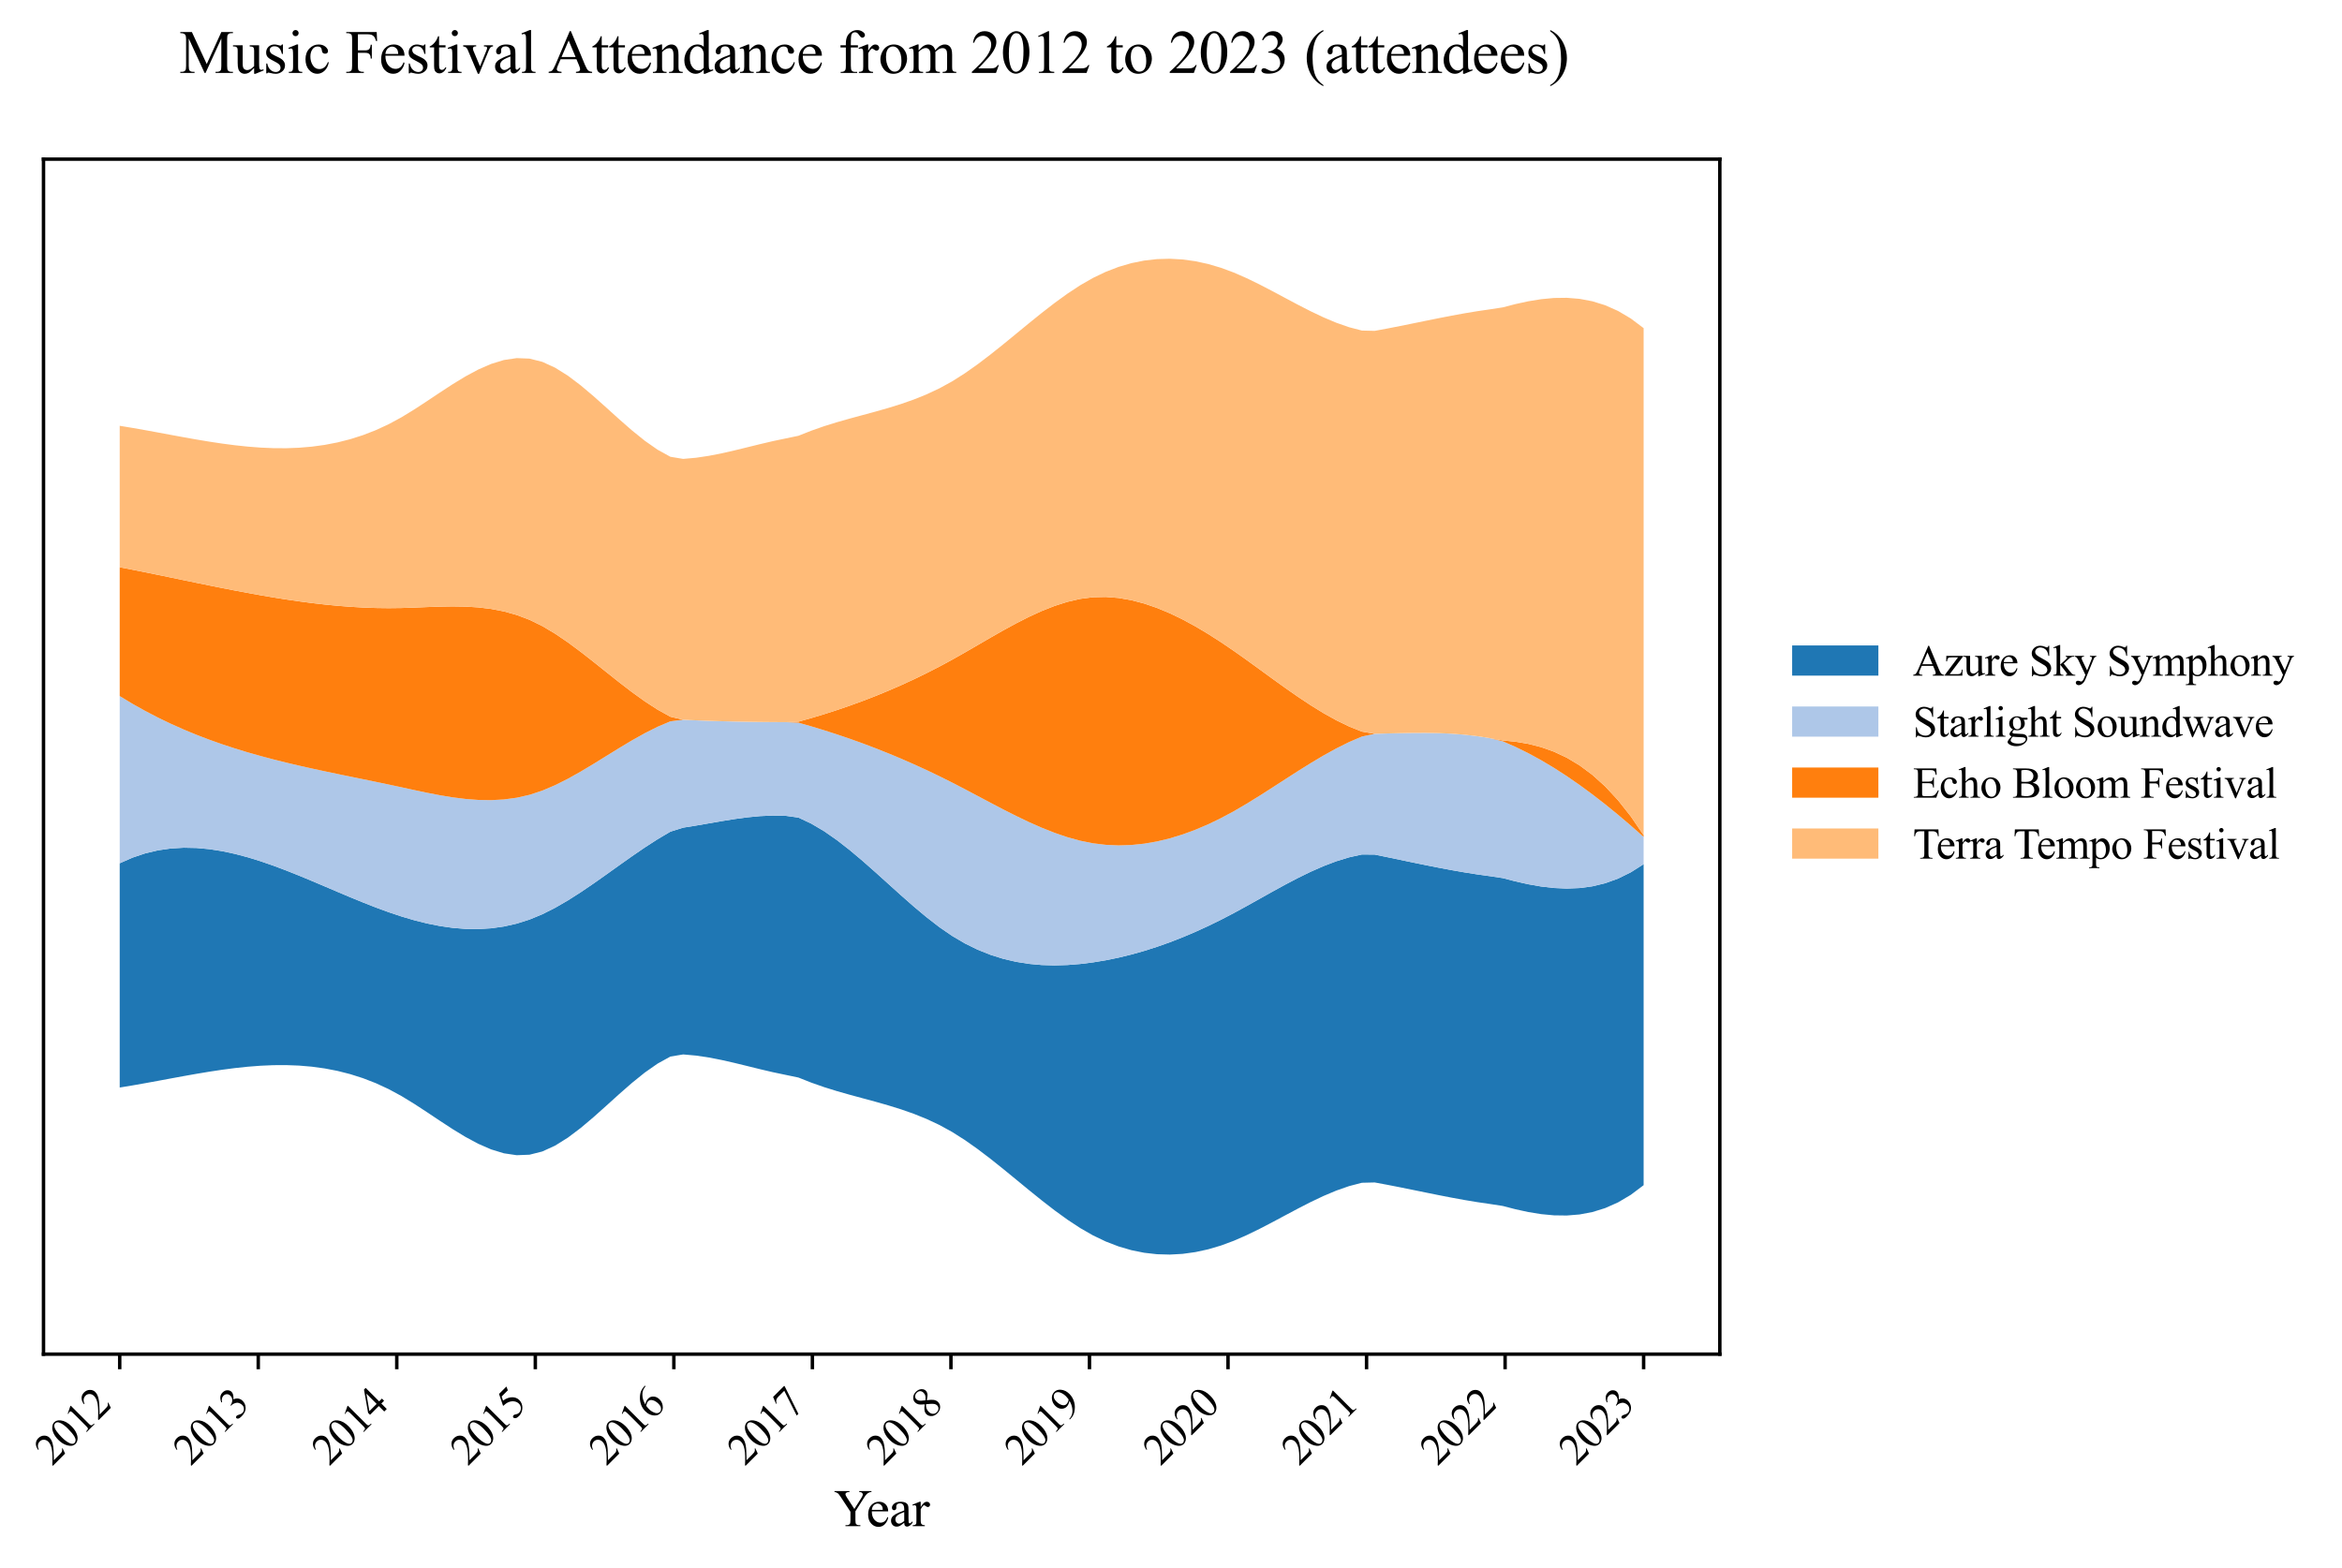 <?xml version="1.0" encoding="utf-8" standalone="no"?>
<!DOCTYPE svg PUBLIC "-//W3C//DTD SVG 1.1//EN"
  "http://www.w3.org/Graphics/SVG/1.1/DTD/svg11.dtd">
<svg xmlns:xlink="http://www.w3.org/1999/xlink" width="543.198pt" height="363.785pt" viewBox="0 0 543.198 363.785" xmlns="http://www.w3.org/2000/svg" version="1.1">
 <defs>
  <style type="text/css">*{stroke-linejoin: round; stroke-linecap: butt}</style>
 </defs>
 <g id="figure_1">
  <g id="patch_1">
   <path d="M 0 363.785 
L 543.198 363.785 
L 543.198 0 
L 0 0 
z
" style="fill: #ffffff"/>
  </g>
  <g id="axes_1">
   <g id="patch_2">
    <path d="M 10.092 314.121 
L 398.892 314.121 
L 398.892 36.921 
L 10.092 36.921 
z
" style="fill: #ffffff"/>
   </g>
   <g id="FillBetweenPolyCollection_1">
    <path d="M 27.765 200.251 
L 27.765 252.271 
L 30.735 251.781 
L 33.705 251.257 
L 36.675 250.713 
L 39.645 250.161 
L 42.616 249.615 
L 45.586 249.088 
L 48.556 248.594 
L 51.526 248.146 
L 54.497 247.758 
L 57.467 247.443 
L 60.437 247.214 
L 63.407 247.085 
L 66.377 247.07 
L 69.348 247.181 
L 72.318 247.433 
L 75.288 247.838 
L 78.258 248.409 
L 81.228 249.162 
L 84.199 250.108 
L 87.169 251.261 
L 90.139 252.635 
L 93.109 254.242 
L 96.079 256.057 
L 99.05 257.998 
L 102.02 259.98 
L 104.99 261.919 
L 107.96 263.728 
L 110.93 265.323 
L 113.901 266.618 
L 116.871 267.529 
L 119.841 267.97 
L 122.811 267.856 
L 125.781 267.107 
L 128.752 265.747 
L 131.722 263.887 
L 134.692 261.647 
L 137.662 259.141 
L 140.632 256.487 
L 143.603 253.802 
L 146.573 251.203 
L 149.543 248.806 
L 152.513 246.728 
L 155.484 245.087 
L 158.454 244.594 
L 161.424 244.859 
L 164.394 245.303 
L 167.364 245.883 
L 170.335 246.556 
L 173.305 247.281 
L 176.275 248.014 
L 179.245 248.712 
L 182.215 249.333 
L 185.186 249.954 
L 188.156 251.131 
L 191.126 252.172 
L 194.096 253.096 
L 197.066 253.941 
L 200.037 254.746 
L 203.007 255.551 
L 205.977 256.395 
L 208.947 257.317 
L 211.917 258.356 
L 214.888 259.553 
L 217.858 260.945 
L 220.828 262.573 
L 223.798 264.456 
L 226.768 266.553 
L 229.739 268.814 
L 232.709 271.186 
L 235.679 273.618 
L 238.649 276.057 
L 241.62 278.453 
L 244.59 280.754 
L 247.56 282.908 
L 250.53 284.863 
L 253.5 286.568 
L 256.471 287.99 
L 259.441 289.132 
L 262.411 290 
L 265.381 290.6 
L 268.351 290.938 
L 271.322 291.021 
L 274.292 290.855 
L 277.262 290.444 
L 280.232 289.797 
L 283.202 288.919 
L 286.173 287.816 
L 289.143 286.516 
L 292.113 285.07 
L 295.083 283.527 
L 298.053 281.941 
L 301.024 280.361 
L 303.994 278.84 
L 306.964 277.428 
L 309.934 276.177 
L 312.904 275.139 
L 315.875 274.364 
L 318.845 274.292 
L 321.815 274.843 
L 324.785 275.426 
L 327.755 276.028 
L 330.726 276.635 
L 333.696 277.235 
L 336.666 277.813 
L 339.636 278.357 
L 342.607 278.851 
L 345.577 279.284 
L 348.547 279.743 
L 351.517 280.512 
L 354.487 281.157 
L 357.458 281.64 
L 360.428 281.92 
L 363.398 281.959 
L 366.368 281.717 
L 369.338 281.156 
L 372.309 280.235 
L 375.279 278.915 
L 378.249 277.158 
L 381.219 274.924 
L 381.219 200.461 
L 381.219 200.461 
L 378.249 202.345 
L 375.279 203.806 
L 372.309 204.878 
L 369.338 205.596 
L 366.368 205.997 
L 363.398 206.115 
L 360.428 205.984 
L 357.458 205.642 
L 354.487 205.121 
L 351.517 204.459 
L 348.547 203.689 
L 345.577 203.243 
L 342.607 202.83 
L 339.636 202.359 
L 336.666 201.84 
L 333.696 201.281 
L 330.726 200.693 
L 327.755 200.085 
L 324.785 199.466 
L 321.815 198.846 
L 318.845 198.233 
L 315.875 198.214 
L 312.904 198.873 
L 309.934 199.785 
L 306.964 200.913 
L 303.994 202.22 
L 301.024 203.671 
L 298.053 205.229 
L 295.083 206.857 
L 292.113 208.52 
L 289.143 210.18 
L 286.173 211.801 
L 283.202 213.348 
L 280.232 214.802 
L 277.262 216.16 
L 274.292 217.42 
L 271.322 218.578 
L 268.351 219.632 
L 265.381 220.579 
L 262.411 221.417 
L 259.441 222.142 
L 256.471 222.752 
L 253.5 223.244 
L 250.53 223.615 
L 247.56 223.851 
L 244.59 223.937 
L 241.62 223.854 
L 238.649 223.585 
L 235.679 223.112 
L 232.709 222.42 
L 229.739 221.489 
L 226.768 220.303 
L 223.798 218.845 
L 220.828 217.097 
L 217.858 215.052 
L 214.888 212.755 
L 211.917 210.269 
L 208.947 207.655 
L 205.977 204.977 
L 203.007 202.297 
L 200.037 199.677 
L 197.066 197.18 
L 194.096 194.868 
L 191.126 192.803 
L 188.156 191.049 
L 185.186 189.651 
L 182.215 189.24 
L 179.245 189.18 
L 176.275 189.312 
L 173.305 189.598 
L 170.335 189.999 
L 167.364 190.478 
L 164.394 190.994 
L 161.424 191.509 
L 158.454 191.986 
L 155.484 192.921 
L 152.513 194.676 
L 149.543 196.595 
L 146.573 198.63 
L 143.603 200.734 
L 140.632 202.858 
L 137.662 204.952 
L 134.692 206.97 
L 131.722 208.863 
L 128.752 210.583 
L 125.781 212.08 
L 122.811 213.308 
L 119.841 214.25 
L 116.871 214.92 
L 113.901 215.336 
L 110.93 215.515 
L 107.96 215.475 
L 104.99 215.233 
L 102.02 214.806 
L 99.05 214.211 
L 96.079 213.467 
L 93.109 212.59 
L 90.139 211.597 
L 87.169 210.508 
L 84.199 209.344 
L 81.228 208.125 
L 78.258 206.872 
L 75.288 205.604 
L 72.318 204.344 
L 69.348 203.111 
L 66.377 201.926 
L 63.407 200.81 
L 60.437 199.782 
L 57.467 198.865 
L 54.497 198.077 
L 51.526 197.441 
L 48.556 196.976 
L 45.586 196.703 
L 42.616 196.643 
L 39.645 196.816 
L 36.675 197.242 
L 33.705 197.944 
L 30.735 198.94 
L 27.765 200.251 
z
" clip-path="url(#p0e5c04b277)" style="fill: #1f77b4"/>
   </g>
   <g id="FillBetweenPolyCollection_2">
    <path d="M 27.765 161.466 
L 27.765 200.251 
L 30.735 198.94 
L 33.705 197.944 
L 36.675 197.242 
L 39.645 196.816 
L 42.616 196.643 
L 45.586 196.703 
L 48.556 196.976 
L 51.526 197.441 
L 54.497 198.077 
L 57.467 198.865 
L 60.437 199.782 
L 63.407 200.81 
L 66.377 201.926 
L 69.348 203.111 
L 72.318 204.344 
L 75.288 205.604 
L 78.258 206.872 
L 81.228 208.125 
L 84.199 209.344 
L 87.169 210.508 
L 90.139 211.597 
L 93.109 212.59 
L 96.079 213.467 
L 99.05 214.211 
L 102.02 214.806 
L 104.99 215.233 
L 107.96 215.475 
L 110.93 215.515 
L 113.901 215.336 
L 116.871 214.92 
L 119.841 214.25 
L 122.811 213.308 
L 125.781 212.08 
L 128.752 210.583 
L 131.722 208.863 
L 134.692 206.97 
L 137.662 204.952 
L 140.632 202.858 
L 143.603 200.734 
L 146.573 198.63 
L 149.543 196.595 
L 152.513 194.676 
L 155.484 192.921 
L 158.454 191.986 
L 161.424 191.509 
L 164.394 190.994 
L 167.364 190.478 
L 170.335 189.999 
L 173.305 189.598 
L 176.275 189.312 
L 179.245 189.18 
L 182.215 189.24 
L 185.186 189.651 
L 188.156 191.049 
L 191.126 192.803 
L 194.096 194.868 
L 197.066 197.18 
L 200.037 199.677 
L 203.007 202.297 
L 205.977 204.977 
L 208.947 207.655 
L 211.917 210.269 
L 214.888 212.755 
L 217.858 215.052 
L 220.828 217.097 
L 223.798 218.845 
L 226.768 220.303 
L 229.739 221.489 
L 232.709 222.42 
L 235.679 223.112 
L 238.649 223.585 
L 241.62 223.854 
L 244.59 223.937 
L 247.56 223.851 
L 250.53 223.615 
L 253.5 223.244 
L 256.471 222.752 
L 259.441 222.142 
L 262.411 221.417 
L 265.381 220.579 
L 268.351 219.632 
L 271.322 218.578 
L 274.292 217.42 
L 277.262 216.16 
L 280.232 214.802 
L 283.202 213.348 
L 286.173 211.801 
L 289.143 210.18 
L 292.113 208.52 
L 295.083 206.857 
L 298.053 205.229 
L 301.024 203.671 
L 303.994 202.22 
L 306.964 200.913 
L 309.934 199.785 
L 312.904 198.873 
L 315.875 198.214 
L 318.845 198.233 
L 321.815 198.846 
L 324.785 199.466 
L 327.755 200.085 
L 330.726 200.693 
L 333.696 201.281 
L 336.666 201.84 
L 339.636 202.359 
L 342.607 202.83 
L 345.577 203.243 
L 348.547 203.689 
L 351.517 204.459 
L 354.487 205.121 
L 357.458 205.642 
L 360.428 205.984 
L 363.398 206.115 
L 366.368 205.997 
L 369.338 205.596 
L 372.309 204.878 
L 375.279 203.806 
L 378.249 202.345 
L 381.219 200.461 
L 381.219 194.128 
L 381.219 194.128 
L 378.249 191.507 
L 375.279 188.985 
L 372.309 186.568 
L 369.338 184.265 
L 366.368 182.083 
L 363.398 180.03 
L 360.428 178.113 
L 357.458 176.34 
L 354.487 174.718 
L 351.517 173.256 
L 348.547 171.959 
L 345.577 171.232 
L 342.607 170.757 
L 339.636 170.415 
L 336.666 170.187 
L 333.696 170.056 
L 330.726 170.004 
L 327.755 170.012 
L 324.785 170.061 
L 321.815 170.135 
L 318.845 170.214 
L 315.875 170.856 
L 312.904 172.13 
L 309.934 173.607 
L 306.964 175.248 
L 303.994 177.017 
L 301.024 178.874 
L 298.053 180.783 
L 295.083 182.705 
L 292.113 184.602 
L 289.143 186.436 
L 286.173 188.17 
L 283.202 189.766 
L 280.232 191.202 
L 277.262 192.47 
L 274.292 193.562 
L 271.322 194.47 
L 268.351 195.186 
L 265.381 195.702 
L 262.411 196.011 
L 259.441 196.104 
L 256.471 195.974 
L 253.5 195.612 
L 250.53 195.013 
L 247.56 194.193 
L 244.59 193.18 
L 241.62 192.003 
L 238.649 190.689 
L 235.679 189.267 
L 232.709 187.765 
L 229.739 186.211 
L 226.768 184.633 
L 223.798 183.06 
L 220.828 181.519 
L 217.858 180.036 
L 214.888 178.616 
L 211.917 177.257 
L 208.947 175.958 
L 205.977 174.72 
L 203.007 173.54 
L 200.037 172.417 
L 197.066 171.352 
L 194.096 170.342 
L 191.126 169.387 
L 188.156 168.486 
L 185.186 167.642 
L 182.215 167.512 
L 179.245 167.494 
L 176.275 167.466 
L 173.305 167.426 
L 170.335 167.371 
L 167.364 167.299 
L 164.394 167.207 
L 161.424 167.093 
L 158.454 166.955 
L 155.484 167.326 
L 152.513 168.588 
L 149.543 170.079 
L 146.573 171.744 
L 143.603 173.523 
L 140.632 175.36 
L 137.662 177.196 
L 134.692 178.976 
L 131.722 180.64 
L 128.752 182.133 
L 125.781 183.395 
L 122.811 184.372 
L 119.841 185.046 
L 116.871 185.448 
L 113.901 185.608 
L 110.93 185.558 
L 107.96 185.33 
L 104.99 184.956 
L 102.02 184.466 
L 99.05 183.892 
L 96.079 183.265 
L 93.109 182.618 
L 90.139 181.98 
L 87.169 181.359 
L 84.199 180.748 
L 81.228 180.14 
L 78.258 179.528 
L 75.288 178.905 
L 72.318 178.263 
L 69.348 177.595 
L 66.377 176.894 
L 63.407 176.152 
L 60.437 175.363 
L 57.467 174.519 
L 54.497 173.613 
L 51.526 172.637 
L 48.556 171.585 
L 45.586 170.449 
L 42.616 169.221 
L 39.645 167.896 
L 36.675 166.465 
L 33.705 164.921 
L 30.735 163.257 
L 27.765 161.466 
z
" clip-path="url(#p0e5c04b277)" style="fill: #aec7e8"/>
   </g>
   <g id="FillBetweenPolyCollection_3">
    <path d="M 27.765 131.58 
L 27.765 161.466 
L 30.735 163.257 
L 33.705 164.921 
L 36.675 166.465 
L 39.645 167.896 
L 42.616 169.221 
L 45.586 170.449 
L 48.556 171.585 
L 51.526 172.637 
L 54.497 173.613 
L 57.467 174.519 
L 60.437 175.363 
L 63.407 176.152 
L 66.377 176.894 
L 69.348 177.595 
L 72.318 178.263 
L 75.288 178.905 
L 78.258 179.528 
L 81.228 180.14 
L 84.199 180.748 
L 87.169 181.359 
L 90.139 181.98 
L 93.109 182.618 
L 96.079 183.265 
L 99.05 183.892 
L 102.02 184.466 
L 104.99 184.956 
L 107.96 185.33 
L 110.93 185.558 
L 113.901 185.608 
L 116.871 185.448 
L 119.841 185.046 
L 122.811 184.372 
L 125.781 183.395 
L 128.752 182.133 
L 131.722 180.64 
L 134.692 178.976 
L 137.662 177.196 
L 140.632 175.36 
L 143.603 173.523 
L 146.573 171.744 
L 149.543 170.079 
L 152.513 168.588 
L 155.484 167.326 
L 158.454 166.955 
L 161.424 167.093 
L 164.394 167.207 
L 167.364 167.299 
L 170.335 167.371 
L 173.305 167.426 
L 176.275 167.466 
L 179.245 167.494 
L 182.215 167.512 
L 185.186 167.642 
L 188.156 168.486 
L 191.126 169.387 
L 194.096 170.342 
L 197.066 171.352 
L 200.037 172.417 
L 203.007 173.54 
L 205.977 174.72 
L 208.947 175.958 
L 211.917 177.257 
L 214.888 178.616 
L 217.858 180.036 
L 220.828 181.519 
L 223.798 183.06 
L 226.768 184.633 
L 229.739 186.211 
L 232.709 187.765 
L 235.679 189.267 
L 238.649 190.689 
L 241.62 192.003 
L 244.59 193.18 
L 247.56 194.193 
L 250.53 195.013 
L 253.5 195.612 
L 256.471 195.974 
L 259.441 196.104 
L 262.411 196.011 
L 265.381 195.702 
L 268.351 195.186 
L 271.322 194.47 
L 274.292 193.562 
L 277.262 192.47 
L 280.232 191.202 
L 283.202 189.766 
L 286.173 188.17 
L 289.143 186.436 
L 292.113 184.602 
L 295.083 182.705 
L 298.053 180.783 
L 301.024 178.874 
L 303.994 177.017 
L 306.964 175.248 
L 309.934 173.607 
L 312.904 172.13 
L 315.875 170.856 
L 318.845 170.214 
L 321.815 170.135 
L 324.785 170.061 
L 327.755 170.012 
L 330.726 170.004 
L 333.696 170.056 
L 336.666 170.187 
L 339.636 170.415 
L 342.607 170.757 
L 345.577 171.232 
L 348.547 171.959 
L 351.517 173.256 
L 354.487 174.718 
L 357.458 176.34 
L 360.428 178.113 
L 363.398 180.03 
L 366.368 182.083 
L 369.338 184.265 
L 372.309 186.568 
L 375.279 188.985 
L 378.249 191.507 
L 381.219 194.128 
L 381.219 193.744 
L 381.219 193.744 
L 378.249 189.382 
L 375.279 185.624 
L 372.309 182.428 
L 369.338 179.748 
L 366.368 177.54 
L 363.398 175.761 
L 360.428 174.367 
L 357.458 173.314 
L 354.487 172.557 
L 351.517 172.053 
L 348.547 171.758 
L 345.577 171.232 
L 342.607 170.757 
L 339.636 170.415 
L 336.666 170.187 
L 333.696 170.056 
L 330.726 170.004 
L 327.755 170.012 
L 324.785 170.061 
L 321.815 170.135 
L 318.845 170.214 
L 315.875 169.704 
L 312.904 168.516 
L 309.934 167.076 
L 306.964 165.422 
L 303.994 163.59 
L 301.024 161.62 
L 298.053 159.548 
L 295.083 157.412 
L 292.113 155.249 
L 289.143 153.097 
L 286.173 150.993 
L 283.202 148.975 
L 280.232 147.072 
L 277.262 145.303 
L 274.292 143.691 
L 271.322 142.256 
L 268.351 141.019 
L 265.381 140.001 
L 262.411 139.223 
L 259.441 138.705 
L 256.471 138.469 
L 253.5 138.535 
L 250.53 138.92 
L 247.56 139.607 
L 244.59 140.556 
L 241.62 141.73 
L 238.649 143.091 
L 235.679 144.6 
L 232.709 146.219 
L 229.739 147.911 
L 226.768 149.636 
L 223.798 151.357 
L 220.828 153.035 
L 217.858 154.638 
L 214.888 156.159 
L 211.917 157.601 
L 208.947 158.965 
L 205.977 160.255 
L 203.007 161.473 
L 200.037 162.622 
L 197.066 163.704 
L 194.096 164.721 
L 191.126 165.676 
L 188.156 166.571 
L 185.186 167.403 
L 182.215 167.512 
L 179.245 167.494 
L 176.275 167.466 
L 173.305 167.426 
L 170.335 167.371 
L 167.364 167.299 
L 164.394 167.207 
L 161.424 167.093 
L 158.454 166.955 
L 155.484 166.253 
L 152.513 164.606 
L 149.543 162.682 
L 146.573 160.547 
L 143.603 158.266 
L 140.632 155.907 
L 137.662 153.534 
L 134.692 151.214 
L 131.722 149.012 
L 128.752 146.994 
L 125.781 145.227 
L 122.811 143.774 
L 119.841 142.652 
L 116.871 141.825 
L 113.901 141.252 
L 110.93 140.894 
L 107.96 140.712 
L 104.99 140.664 
L 102.02 140.713 
L 99.05 140.817 
L 96.079 140.938 
L 93.109 141.036 
L 90.139 141.072 
L 87.169 141.034 
L 84.199 140.925 
L 81.228 140.751 
L 78.258 140.517 
L 75.288 140.225 
L 72.318 139.882 
L 69.348 139.491 
L 66.377 139.057 
L 63.407 138.585 
L 60.437 138.079 
L 57.467 137.544 
L 54.497 136.984 
L 51.526 136.403 
L 48.556 135.808 
L 45.586 135.201 
L 42.616 134.587 
L 39.645 133.971 
L 36.675 133.358 
L 33.705 132.752 
L 30.735 132.158 
L 27.765 131.58 
z
" clip-path="url(#p0e5c04b277)" style="fill: #ff7f0e"/>
   </g>
   <g id="FillBetweenPolyCollection_4">
    <path d="M 27.765 98.772 
L 27.765 131.58 
L 30.735 132.158 
L 33.705 132.752 
L 36.675 133.358 
L 39.645 133.971 
L 42.616 134.587 
L 45.586 135.201 
L 48.556 135.808 
L 51.526 136.403 
L 54.497 136.984 
L 57.467 137.544 
L 60.437 138.079 
L 63.407 138.585 
L 66.377 139.057 
L 69.348 139.491 
L 72.318 139.882 
L 75.288 140.225 
L 78.258 140.517 
L 81.228 140.751 
L 84.199 140.925 
L 87.169 141.034 
L 90.139 141.072 
L 93.109 141.036 
L 96.079 140.938 
L 99.05 140.817 
L 102.02 140.713 
L 104.99 140.664 
L 107.96 140.712 
L 110.93 140.894 
L 113.901 141.252 
L 116.871 141.825 
L 119.841 142.652 
L 122.811 143.774 
L 125.781 145.227 
L 128.752 146.994 
L 131.722 149.012 
L 134.692 151.214 
L 137.662 153.534 
L 140.632 155.907 
L 143.603 158.266 
L 146.573 160.547 
L 149.543 162.682 
L 152.513 164.606 
L 155.484 166.253 
L 158.454 166.955 
L 161.424 167.093 
L 164.394 167.207 
L 167.364 167.299 
L 170.335 167.371 
L 173.305 167.426 
L 176.275 167.466 
L 179.245 167.494 
L 182.215 167.512 
L 185.186 167.403 
L 188.156 166.571 
L 191.126 165.676 
L 194.096 164.721 
L 197.066 163.704 
L 200.037 162.622 
L 203.007 161.473 
L 205.977 160.255 
L 208.947 158.965 
L 211.917 157.601 
L 214.888 156.159 
L 217.858 154.638 
L 220.828 153.035 
L 223.798 151.357 
L 226.768 149.636 
L 229.739 147.911 
L 232.709 146.219 
L 235.679 144.6 
L 238.649 143.091 
L 241.62 141.73 
L 244.59 140.556 
L 247.56 139.607 
L 250.53 138.92 
L 253.5 138.535 
L 256.471 138.469 
L 259.441 138.705 
L 262.411 139.223 
L 265.381 140.001 
L 268.351 141.019 
L 271.322 142.256 
L 274.292 143.691 
L 277.262 145.303 
L 280.232 147.072 
L 283.202 148.975 
L 286.173 150.993 
L 289.143 153.097 
L 292.113 155.249 
L 295.083 157.412 
L 298.053 159.548 
L 301.024 161.62 
L 303.994 163.59 
L 306.964 165.422 
L 309.934 167.076 
L 312.904 168.516 
L 315.875 169.704 
L 318.845 170.214 
L 321.815 170.135 
L 324.785 170.061 
L 327.755 170.012 
L 330.726 170.004 
L 333.696 170.056 
L 336.666 170.187 
L 339.636 170.415 
L 342.607 170.757 
L 345.577 171.232 
L 348.547 171.758 
L 351.517 172.053 
L 354.487 172.557 
L 357.458 173.314 
L 360.428 174.367 
L 363.398 175.761 
L 366.368 177.54 
L 369.338 179.748 
L 372.309 182.428 
L 375.279 185.624 
L 378.249 189.382 
L 381.219 193.744 
L 381.219 76.119 
L 381.219 76.119 
L 378.249 73.884 
L 375.279 72.127 
L 372.309 70.808 
L 369.338 69.887 
L 366.368 69.325 
L 363.398 69.083 
L 360.428 69.122 
L 357.458 69.403 
L 354.487 69.885 
L 351.517 70.531 
L 348.547 71.3 
L 345.577 71.758 
L 342.607 72.191 
L 339.636 72.686 
L 336.666 73.229 
L 333.696 73.807 
L 330.726 74.407 
L 327.755 75.015 
L 324.785 75.617 
L 321.815 76.2 
L 318.845 76.75 
L 315.875 76.679 
L 312.904 75.904 
L 309.934 74.865 
L 306.964 73.614 
L 303.994 72.203 
L 301.024 70.681 
L 298.053 69.102 
L 295.083 67.515 
L 292.113 65.973 
L 289.143 64.526 
L 286.173 63.226 
L 283.202 62.124 
L 280.232 61.245 
L 277.262 60.598 
L 274.292 60.188 
L 271.322 60.021 
L 268.351 60.104 
L 265.381 60.442 
L 262.411 61.043 
L 259.441 61.911 
L 256.471 63.053 
L 253.5 64.475 
L 250.53 66.18 
L 247.56 68.135 
L 244.59 70.288 
L 241.62 72.589 
L 238.649 74.985 
L 235.679 77.425 
L 232.709 79.857 
L 229.739 82.229 
L 226.768 84.489 
L 223.798 86.587 
L 220.828 88.47 
L 217.858 90.098 
L 214.888 91.49 
L 211.917 92.686 
L 208.947 93.726 
L 205.977 94.648 
L 203.007 95.492 
L 200.037 96.296 
L 197.066 97.102 
L 194.096 97.946 
L 191.126 98.87 
L 188.156 99.912 
L 185.186 101.088 
L 182.215 101.709 
L 179.245 102.33 
L 176.275 103.029 
L 173.305 103.761 
L 170.335 104.486 
L 167.364 105.16 
L 164.394 105.74 
L 161.424 106.184 
L 158.454 106.449 
L 155.484 105.956 
L 152.513 104.314 
L 149.543 102.236 
L 146.573 99.839 
L 143.603 97.24 
L 140.632 94.555 
L 137.662 91.902 
L 134.692 89.396 
L 131.722 87.155 
L 128.752 85.296 
L 125.781 83.935 
L 122.811 83.186 
L 119.841 83.072 
L 116.871 83.513 
L 113.901 84.424 
L 110.93 85.72 
L 107.96 87.315 
L 104.99 89.124 
L 102.02 91.062 
L 99.05 93.045 
L 96.079 94.986 
L 93.109 96.8 
L 90.139 98.407 
L 87.169 99.781 
L 84.199 100.935 
L 81.228 101.881 
L 78.258 102.633 
L 75.288 103.205 
L 72.318 103.61 
L 69.348 103.861 
L 66.377 103.973 
L 63.407 103.957 
L 60.437 103.828 
L 57.467 103.6 
L 54.497 103.285 
L 51.526 102.896 
L 48.556 102.449 
L 45.586 101.955 
L 42.616 101.428 
L 39.645 100.882 
L 36.675 100.33 
L 33.705 99.785 
L 30.735 99.261 
L 27.765 98.772 
z
" clip-path="url(#p0e5c04b277)" style="fill: #ffbb78"/>
   </g>
   <g id="matplotlib.axis_1">
    <g id="xtick_1">
     <g id="line2d_1">
      <defs>
       <path id="mc11a046036" d="M 0 0 
L 0 3.5 
" style="stroke: #000000; stroke-width: 0.8"/>
      </defs>
      <g>
       <use xlink:href="#mc11a046036" x="27.765" y="314.121" style="stroke: #000000; stroke-width: 0.8"/>
      </g>
     </g>
     <g id="text_1">
      <!-- 2012 -->
      <g transform="translate(12.11 340.173) rotate(-45) scale(0.1 -0.1)">
       <defs>
        <path id="TimesNewRomanPSMT-32" d="M 2934 816 
L 2638 0 
L 138 0 
L 138 116 
Q 1241 1122 1691 1759 
Q 2141 2397 2141 2925 
Q 2141 3328 1894 3587 
Q 1647 3847 1303 3847 
Q 991 3847 742 3664 
Q 494 3481 375 3128 
L 259 3128 
Q 338 3706 661 4015 
Q 984 4325 1469 4325 
Q 1984 4325 2329 3994 
Q 2675 3663 2675 3213 
Q 2675 2891 2525 2569 
Q 2294 2063 1775 1497 
Q 997 647 803 472 
L 1909 472 
Q 2247 472 2383 497 
Q 2519 522 2628 598 
Q 2738 675 2819 816 
L 2934 816 
z
" transform="scale(0.016)"/>
        <path id="TimesNewRomanPSMT-30" d="M 231 2094 
Q 231 2819 450 3342 
Q 669 3866 1031 4122 
Q 1313 4325 1613 4325 
Q 2100 4325 2488 3828 
Q 2972 3213 2972 2159 
Q 2972 1422 2759 906 
Q 2547 391 2217 158 
Q 1888 -75 1581 -75 
Q 975 -75 572 641 
Q 231 1244 231 2094 
z
M 844 2016 
Q 844 1141 1059 588 
Q 1238 122 1591 122 
Q 1759 122 1940 273 
Q 2122 425 2216 781 
Q 2359 1319 2359 2297 
Q 2359 3022 2209 3506 
Q 2097 3866 1919 4016 
Q 1791 4119 1609 4119 
Q 1397 4119 1231 3928 
Q 1006 3669 925 3112 
Q 844 2556 844 2016 
z
" transform="scale(0.016)"/>
        <path id="TimesNewRomanPSMT-31" d="M 750 3822 
L 1781 4325 
L 1884 4325 
L 1884 747 
Q 1884 391 1914 303 
Q 1944 216 2037 169 
Q 2131 122 2419 116 
L 2419 0 
L 825 0 
L 825 116 
Q 1125 122 1212 167 
Q 1300 213 1334 289 
Q 1369 366 1369 747 
L 1369 3034 
Q 1369 3497 1338 3628 
Q 1316 3728 1258 3775 
Q 1200 3822 1119 3822 
Q 1003 3822 797 3725 
L 750 3822 
z
" transform="scale(0.016)"/>
       </defs>
       <use xlink:href="#TimesNewRomanPSMT-32"/>
       <use xlink:href="#TimesNewRomanPSMT-30" transform="translate(50 0)"/>
       <use xlink:href="#TimesNewRomanPSMT-31" transform="translate(100 0)"/>
       <use xlink:href="#TimesNewRomanPSMT-32" transform="translate(150 0)"/>
      </g>
     </g>
    </g>
    <g id="xtick_2">
     <g id="line2d_2">
      <g>
       <use xlink:href="#mc11a046036" x="59.897" y="314.121" style="stroke: #000000; stroke-width: 0.8"/>
      </g>
     </g>
     <g id="text_2">
      <!-- 2013 -->
      <g transform="translate(44.242 340.173) rotate(-45) scale(0.1 -0.1)">
       <defs>
        <path id="TimesNewRomanPSMT-33" d="M 325 3431 
Q 506 3859 782 4092 
Q 1059 4325 1472 4325 
Q 1981 4325 2253 3994 
Q 2459 3747 2459 3466 
Q 2459 3003 1878 2509 
Q 2269 2356 2469 2072 
Q 2669 1788 2669 1403 
Q 2669 853 2319 450 
Q 1863 -75 997 -75 
Q 569 -75 414 31 
Q 259 138 259 259 
Q 259 350 332 419 
Q 406 488 509 488 
Q 588 488 669 463 
Q 722 447 909 348 
Q 1097 250 1169 231 
Q 1284 197 1416 197 
Q 1734 197 1970 444 
Q 2206 691 2206 1028 
Q 2206 1275 2097 1509 
Q 2016 1684 1919 1775 
Q 1784 1900 1550 2001 
Q 1316 2103 1072 2103 
L 972 2103 
L 972 2197 
Q 1219 2228 1467 2375 
Q 1716 2522 1828 2728 
Q 1941 2934 1941 3181 
Q 1941 3503 1739 3701 
Q 1538 3900 1238 3900 
Q 753 3900 428 3381 
L 325 3431 
z
" transform="scale(0.016)"/>
       </defs>
       <use xlink:href="#TimesNewRomanPSMT-32"/>
       <use xlink:href="#TimesNewRomanPSMT-30" transform="translate(50 0)"/>
       <use xlink:href="#TimesNewRomanPSMT-31" transform="translate(100 0)"/>
       <use xlink:href="#TimesNewRomanPSMT-33" transform="translate(150 0)"/>
      </g>
     </g>
    </g>
    <g id="xtick_3">
     <g id="line2d_3">
      <g>
       <use xlink:href="#mc11a046036" x="92.029" y="314.121" style="stroke: #000000; stroke-width: 0.8"/>
      </g>
     </g>
     <g id="text_3">
      <!-- 2014 -->
      <g transform="translate(76.374 340.173) rotate(-45) scale(0.1 -0.1)">
       <defs>
        <path id="TimesNewRomanPSMT-34" d="M 2978 1563 
L 2978 1119 
L 2409 1119 
L 2409 0 
L 1894 0 
L 1894 1119 
L 100 1119 
L 100 1519 
L 2066 4325 
L 2409 4325 
L 2409 1563 
L 2978 1563 
z
M 1894 1563 
L 1894 3666 
L 406 1563 
L 1894 1563 
z
" transform="scale(0.016)"/>
       </defs>
       <use xlink:href="#TimesNewRomanPSMT-32"/>
       <use xlink:href="#TimesNewRomanPSMT-30" transform="translate(50 0)"/>
       <use xlink:href="#TimesNewRomanPSMT-31" transform="translate(100 0)"/>
       <use xlink:href="#TimesNewRomanPSMT-34" transform="translate(150 0)"/>
      </g>
     </g>
    </g>
    <g id="xtick_4">
     <g id="line2d_4">
      <g>
       <use xlink:href="#mc11a046036" x="124.161" y="314.121" style="stroke: #000000; stroke-width: 0.8"/>
      </g>
     </g>
     <g id="text_4">
      <!-- 2015 -->
      <g transform="translate(108.507 340.173) rotate(-45) scale(0.1 -0.1)">
       <defs>
        <path id="TimesNewRomanPSMT-35" d="M 2778 4238 
L 2534 3706 
L 1259 3706 
L 981 3138 
Q 1809 3016 2294 2522 
Q 2709 2097 2709 1522 
Q 2709 1188 2573 903 
Q 2438 619 2231 419 
Q 2025 219 1772 97 
Q 1413 -75 1034 -75 
Q 653 -75 479 54 
Q 306 184 306 341 
Q 306 428 378 495 
Q 450 563 559 563 
Q 641 563 702 538 
Q 763 513 909 409 
Q 1144 247 1384 247 
Q 1750 247 2026 523 
Q 2303 800 2303 1197 
Q 2303 1581 2056 1914 
Q 1809 2247 1375 2428 
Q 1034 2569 447 2591 
L 1259 4238 
L 2778 4238 
z
" transform="scale(0.016)"/>
       </defs>
       <use xlink:href="#TimesNewRomanPSMT-32"/>
       <use xlink:href="#TimesNewRomanPSMT-30" transform="translate(50 0)"/>
       <use xlink:href="#TimesNewRomanPSMT-31" transform="translate(100 0)"/>
       <use xlink:href="#TimesNewRomanPSMT-35" transform="translate(150 0)"/>
      </g>
     </g>
    </g>
    <g id="xtick_5">
     <g id="line2d_5">
      <g>
       <use xlink:href="#mc11a046036" x="156.294" y="314.121" style="stroke: #000000; stroke-width: 0.8"/>
      </g>
     </g>
     <g id="text_5">
      <!-- 2016 -->
      <g transform="translate(140.639 340.173) rotate(-45) scale(0.1 -0.1)">
       <defs>
        <path id="TimesNewRomanPSMT-36" d="M 2869 4325 
L 2869 4209 
Q 2456 4169 2195 4045 
Q 1934 3922 1679 3669 
Q 1425 3416 1258 3105 
Q 1091 2794 978 2366 
Q 1428 2675 1881 2675 
Q 2316 2675 2634 2325 
Q 2953 1975 2953 1425 
Q 2953 894 2631 456 
Q 2244 -75 1606 -75 
Q 1172 -75 869 213 
Q 275 772 275 1663 
Q 275 2231 503 2743 
Q 731 3256 1154 3653 
Q 1578 4050 1965 4187 
Q 2353 4325 2688 4325 
L 2869 4325 
z
M 925 2138 
Q 869 1716 869 1456 
Q 869 1156 980 804 
Q 1091 453 1309 247 
Q 1469 100 1697 100 
Q 1969 100 2183 356 
Q 2397 613 2397 1088 
Q 2397 1622 2184 2012 
Q 1972 2403 1581 2403 
Q 1463 2403 1327 2353 
Q 1191 2303 925 2138 
z
" transform="scale(0.016)"/>
       </defs>
       <use xlink:href="#TimesNewRomanPSMT-32"/>
       <use xlink:href="#TimesNewRomanPSMT-30" transform="translate(50 0)"/>
       <use xlink:href="#TimesNewRomanPSMT-31" transform="translate(100 0)"/>
       <use xlink:href="#TimesNewRomanPSMT-36" transform="translate(150 0)"/>
      </g>
     </g>
    </g>
    <g id="xtick_6">
     <g id="line2d_6">
      <g>
       <use xlink:href="#mc11a046036" x="188.426" y="314.121" style="stroke: #000000; stroke-width: 0.8"/>
      </g>
     </g>
     <g id="text_6">
      <!-- 2017 -->
      <g transform="translate(172.771 340.173) rotate(-45) scale(0.1 -0.1)">
       <defs>
        <path id="TimesNewRomanPSMT-37" d="M 644 4238 
L 2916 4238 
L 2916 4119 
L 1503 -88 
L 1153 -88 
L 2419 3728 
L 1253 3728 
Q 900 3728 750 3644 
Q 488 3500 328 3200 
L 238 3234 
L 644 4238 
z
" transform="scale(0.016)"/>
       </defs>
       <use xlink:href="#TimesNewRomanPSMT-32"/>
       <use xlink:href="#TimesNewRomanPSMT-30" transform="translate(50 0)"/>
       <use xlink:href="#TimesNewRomanPSMT-31" transform="translate(100 0)"/>
       <use xlink:href="#TimesNewRomanPSMT-37" transform="translate(150 0)"/>
      </g>
     </g>
    </g>
    <g id="xtick_7">
     <g id="line2d_7">
      <g>
       <use xlink:href="#mc11a046036" x="220.558" y="314.121" style="stroke: #000000; stroke-width: 0.8"/>
      </g>
     </g>
     <g id="text_7">
      <!-- 2018 -->
      <g transform="translate(204.903 340.173) rotate(-45) scale(0.1 -0.1)">
       <defs>
        <path id="TimesNewRomanPSMT-38" d="M 1228 2134 
Q 725 2547 579 2797 
Q 434 3047 434 3316 
Q 434 3728 753 4026 
Q 1072 4325 1600 4325 
Q 2113 4325 2425 4047 
Q 2738 3769 2738 3413 
Q 2738 3175 2569 2928 
Q 2400 2681 1866 2347 
Q 2416 1922 2594 1678 
Q 2831 1359 2831 1006 
Q 2831 559 2490 242 
Q 2150 -75 1597 -75 
Q 994 -75 656 303 
Q 388 606 388 966 
Q 388 1247 577 1523 
Q 766 1800 1228 2134 
z
M 1719 2469 
Q 2094 2806 2194 3001 
Q 2294 3197 2294 3444 
Q 2294 3772 2109 3958 
Q 1925 4144 1606 4144 
Q 1288 4144 1088 3959 
Q 888 3775 888 3528 
Q 888 3366 970 3203 
Q 1053 3041 1206 2894 
L 1719 2469 
z
M 1375 2016 
Q 1116 1797 991 1539 
Q 866 1281 866 981 
Q 866 578 1086 336 
Q 1306 94 1647 94 
Q 1984 94 2187 284 
Q 2391 475 2391 747 
Q 2391 972 2272 1150 
Q 2050 1481 1375 2016 
z
" transform="scale(0.016)"/>
       </defs>
       <use xlink:href="#TimesNewRomanPSMT-32"/>
       <use xlink:href="#TimesNewRomanPSMT-30" transform="translate(50 0)"/>
       <use xlink:href="#TimesNewRomanPSMT-31" transform="translate(100 0)"/>
       <use xlink:href="#TimesNewRomanPSMT-38" transform="translate(150 0)"/>
      </g>
     </g>
    </g>
    <g id="xtick_8">
     <g id="line2d_8">
      <g>
       <use xlink:href="#mc11a046036" x="252.69" y="314.121" style="stroke: #000000; stroke-width: 0.8"/>
      </g>
     </g>
     <g id="text_8">
      <!-- 2019 -->
      <g transform="translate(237.036 340.173) rotate(-45) scale(0.1 -0.1)">
       <defs>
        <path id="TimesNewRomanPSMT-39" d="M 338 -88 
L 338 28 
Q 744 34 1094 217 
Q 1444 400 1770 856 
Q 2097 1313 2225 1859 
Q 1734 1544 1338 1544 
Q 891 1544 572 1889 
Q 253 2234 253 2806 
Q 253 3363 572 3797 
Q 956 4325 1575 4325 
Q 2097 4325 2469 3894 
Q 2925 3359 2925 2575 
Q 2925 1869 2578 1258 
Q 2231 647 1613 244 
Q 1109 -88 516 -88 
L 338 -88 
z
M 2275 2091 
Q 2331 2497 2331 2741 
Q 2331 3044 2228 3395 
Q 2125 3747 1936 3934 
Q 1747 4122 1506 4122 
Q 1228 4122 1018 3872 
Q 809 3622 809 3128 
Q 809 2469 1088 2097 
Q 1291 1828 1588 1828 
Q 1731 1828 1928 1897 
Q 2125 1966 2275 2091 
z
" transform="scale(0.016)"/>
       </defs>
       <use xlink:href="#TimesNewRomanPSMT-32"/>
       <use xlink:href="#TimesNewRomanPSMT-30" transform="translate(50 0)"/>
       <use xlink:href="#TimesNewRomanPSMT-31" transform="translate(100 0)"/>
       <use xlink:href="#TimesNewRomanPSMT-39" transform="translate(150 0)"/>
      </g>
     </g>
    </g>
    <g id="xtick_9">
     <g id="line2d_9">
      <g>
       <use xlink:href="#mc11a046036" x="284.823" y="314.121" style="stroke: #000000; stroke-width: 0.8"/>
      </g>
     </g>
     <g id="text_9">
      <!-- 2020 -->
      <g transform="translate(269.168 340.173) rotate(-45) scale(0.1 -0.1)">
       <use xlink:href="#TimesNewRomanPSMT-32"/>
       <use xlink:href="#TimesNewRomanPSMT-30" transform="translate(50 0)"/>
       <use xlink:href="#TimesNewRomanPSMT-32" transform="translate(100 0)"/>
       <use xlink:href="#TimesNewRomanPSMT-30" transform="translate(150 0)"/>
      </g>
     </g>
    </g>
    <g id="xtick_10">
     <g id="line2d_10">
      <g>
       <use xlink:href="#mc11a046036" x="316.955" y="314.121" style="stroke: #000000; stroke-width: 0.8"/>
      </g>
     </g>
     <g id="text_10">
      <!-- 2021 -->
      <g transform="translate(301.3 340.173) rotate(-45) scale(0.1 -0.1)">
       <use xlink:href="#TimesNewRomanPSMT-32"/>
       <use xlink:href="#TimesNewRomanPSMT-30" transform="translate(50 0)"/>
       <use xlink:href="#TimesNewRomanPSMT-32" transform="translate(100 0)"/>
       <use xlink:href="#TimesNewRomanPSMT-31" transform="translate(150 0)"/>
      </g>
     </g>
    </g>
    <g id="xtick_11">
     <g id="line2d_11">
      <g>
       <use xlink:href="#mc11a046036" x="349.087" y="314.121" style="stroke: #000000; stroke-width: 0.8"/>
      </g>
     </g>
     <g id="text_11">
      <!-- 2022 -->
      <g transform="translate(333.432 340.173) rotate(-45) scale(0.1 -0.1)">
       <use xlink:href="#TimesNewRomanPSMT-32"/>
       <use xlink:href="#TimesNewRomanPSMT-30" transform="translate(50 0)"/>
       <use xlink:href="#TimesNewRomanPSMT-32" transform="translate(100 0)"/>
       <use xlink:href="#TimesNewRomanPSMT-32" transform="translate(150 0)"/>
      </g>
     </g>
    </g>
    <g id="xtick_12">
     <g id="line2d_12">
      <g>
       <use xlink:href="#mc11a046036" x="381.219" y="314.121" style="stroke: #000000; stroke-width: 0.8"/>
      </g>
     </g>
     <g id="text_12">
      <!-- 2023 -->
      <g transform="translate(365.565 340.173) rotate(-45) scale(0.1 -0.1)">
       <use xlink:href="#TimesNewRomanPSMT-32"/>
       <use xlink:href="#TimesNewRomanPSMT-30" transform="translate(50 0)"/>
       <use xlink:href="#TimesNewRomanPSMT-32" transform="translate(100 0)"/>
       <use xlink:href="#TimesNewRomanPSMT-33" transform="translate(150 0)"/>
      </g>
     </g>
    </g>
    <g id="text_13">
     <!-- Year -->
     <g transform="translate(193.434 354.018) scale(0.12 -0.12)">
      <defs>
       <path id="TimesNewRomanPSMT-59" d="M 3050 4238 
L 4528 4238 
L 4528 4122 
L 4447 4122 
Q 4366 4122 4209 4050 
Q 4053 3978 3925 3843 
Q 3797 3709 3609 3406 
L 2588 1797 
L 2588 734 
Q 2588 344 2675 247 
Q 2794 116 3050 116 
L 3188 116 
L 3188 0 
L 1388 0 
L 1388 116 
L 1538 116 
Q 1806 116 1919 278 
Q 1988 378 1988 734 
L 1988 1738 
L 825 3513 
Q 619 3825 545 3903 
Q 472 3981 241 4091 
Q 178 4122 59 4122 
L 59 4238 
L 1872 4238 
L 1872 4122 
L 1778 4122 
Q 1631 4122 1507 4053 
Q 1384 3984 1384 3847 
Q 1384 3734 1575 3441 
L 2459 2075 
L 3291 3381 
Q 3478 3675 3478 3819 
Q 3478 3906 3433 3975 
Q 3388 4044 3303 4083 
Q 3219 4122 3050 4122 
L 3050 4238 
z
" transform="scale(0.016)"/>
       <path id="TimesNewRomanPSMT-65" d="M 681 1784 
Q 678 1147 991 784 
Q 1303 422 1725 422 
Q 2006 422 2214 576 
Q 2422 731 2563 1106 
L 2659 1044 
Q 2594 616 2278 264 
Q 1963 -88 1488 -88 
Q 972 -88 605 314 
Q 238 716 238 1394 
Q 238 2128 614 2539 
Q 991 2950 1559 2950 
Q 2041 2950 2350 2633 
Q 2659 2316 2659 1784 
L 681 1784 
z
M 681 1966 
L 2006 1966 
Q 1991 2241 1941 2353 
Q 1863 2528 1708 2628 
Q 1553 2728 1384 2728 
Q 1125 2728 920 2526 
Q 716 2325 681 1966 
z
" transform="scale(0.016)"/>
       <path id="TimesNewRomanPSMT-61" d="M 1822 413 
Q 1381 72 1269 19 
Q 1100 -59 909 -59 
Q 613 -59 420 144 
Q 228 347 228 678 
Q 228 888 322 1041 
Q 450 1253 767 1440 
Q 1084 1628 1822 1897 
L 1822 2009 
Q 1822 2438 1686 2597 
Q 1550 2756 1291 2756 
Q 1094 2756 978 2650 
Q 859 2544 859 2406 
L 866 2225 
Q 866 2081 792 2003 
Q 719 1925 600 1925 
Q 484 1925 411 2006 
Q 338 2088 338 2228 
Q 338 2497 613 2722 
Q 888 2947 1384 2947 
Q 1766 2947 2009 2819 
Q 2194 2722 2281 2516 
Q 2338 2381 2338 1966 
L 2338 994 
Q 2338 584 2353 492 
Q 2369 400 2405 369 
Q 2441 338 2488 338 
Q 2538 338 2575 359 
Q 2641 400 2828 588 
L 2828 413 
Q 2478 -56 2159 -56 
Q 2006 -56 1915 50 
Q 1825 156 1822 413 
z
M 1822 616 
L 1822 1706 
Q 1350 1519 1213 1441 
Q 966 1303 859 1153 
Q 753 1003 753 825 
Q 753 600 887 451 
Q 1022 303 1197 303 
Q 1434 303 1822 616 
z
" transform="scale(0.016)"/>
       <path id="TimesNewRomanPSMT-72" d="M 1038 2947 
L 1038 2303 
Q 1397 2947 1775 2947 
Q 1947 2947 2059 2842 
Q 2172 2738 2172 2600 
Q 2172 2478 2090 2393 
Q 2009 2309 1897 2309 
Q 1788 2309 1652 2417 
Q 1516 2525 1450 2525 
Q 1394 2525 1328 2463 
Q 1188 2334 1038 2041 
L 1038 669 
Q 1038 431 1097 309 
Q 1138 225 1241 169 
Q 1344 113 1538 113 
L 1538 0 
L 72 0 
L 72 113 
Q 291 113 397 181 
Q 475 231 506 341 
Q 522 394 522 644 
L 522 1753 
Q 522 2253 501 2348 
Q 481 2444 426 2487 
Q 372 2531 291 2531 
Q 194 2531 72 2484 
L 41 2597 
L 906 2947 
L 1038 2947 
z
" transform="scale(0.016)"/>
      </defs>
      <use xlink:href="#TimesNewRomanPSMT-59"/>
      <use xlink:href="#TimesNewRomanPSMT-65" transform="translate(62.217 0)"/>
      <use xlink:href="#TimesNewRomanPSMT-61" transform="translate(106.602 0)"/>
      <use xlink:href="#TimesNewRomanPSMT-72" transform="translate(150.986 0)"/>
     </g>
    </g>
   </g>
   <g id="patch_3">
    <path d="M 10.092 314.121 
L 10.092 36.921 
" style="fill: none; stroke: #000000; stroke-width: 0.8; stroke-linejoin: miter; stroke-linecap: square"/>
   </g>
   <g id="patch_4">
    <path d="M 398.892 314.121 
L 398.892 36.921 
" style="fill: none; stroke: #000000; stroke-width: 0.8; stroke-linejoin: miter; stroke-linecap: square"/>
   </g>
   <g id="patch_5">
    <path d="M 10.092 314.121 
L 398.892 314.121 
" style="fill: none; stroke: #000000; stroke-width: 0.8; stroke-linejoin: miter; stroke-linecap: square"/>
   </g>
   <g id="patch_6">
    <path d="M 10.092 36.921 
L 398.892 36.921 
" style="fill: none; stroke: #000000; stroke-width: 0.8; stroke-linejoin: miter; stroke-linecap: square"/>
   </g>
   <g id="text_14">
    <!-- Music Festival Attendance from 2012 to 2023 (attendees)  -->
    <g transform="translate(41.58 16.921) scale(0.14 -0.14)">
     <defs>
      <path id="TimesNewRomanPSMT-4d" d="M 2619 0 
L 981 3566 
L 981 734 
Q 981 344 1066 247 
Q 1181 116 1431 116 
L 1581 116 
L 1581 0 
L 106 0 
L 106 116 
L 256 116 
Q 525 116 638 278 
Q 706 378 706 734 
L 706 3503 
Q 706 3784 644 3909 
Q 600 4000 483 4061 
Q 366 4122 106 4122 
L 106 4238 
L 1306 4238 
L 2844 922 
L 4356 4238 
L 5556 4238 
L 5556 4122 
L 5409 4122 
Q 5138 4122 5025 3959 
Q 4956 3859 4956 3503 
L 4956 734 
Q 4956 344 5044 247 
Q 5159 116 5409 116 
L 5556 116 
L 5556 0 
L 3756 0 
L 3756 116 
L 3906 116 
Q 4178 116 4288 278 
Q 4356 378 4356 734 
L 4356 3566 
L 2722 0 
L 2619 0 
z
" transform="scale(0.016)"/>
      <path id="TimesNewRomanPSMT-75" d="M 2709 2863 
L 2709 1128 
Q 2709 631 2732 520 
Q 2756 409 2807 365 
Q 2859 322 2928 322 
Q 3025 322 3147 375 
L 3191 266 
L 2334 -88 
L 2194 -88 
L 2194 519 
Q 1825 119 1631 15 
Q 1438 -88 1222 -88 
Q 981 -88 804 51 
Q 628 191 559 409 
Q 491 628 491 1028 
L 491 2306 
Q 491 2509 447 2587 
Q 403 2666 317 2708 
Q 231 2750 6 2747 
L 6 2863 
L 1009 2863 
L 1009 947 
Q 1009 547 1148 422 
Q 1288 297 1484 297 
Q 1619 297 1789 381 
Q 1959 466 2194 703 
L 2194 2325 
Q 2194 2569 2105 2655 
Q 2016 2741 1734 2747 
L 1734 2863 
L 2709 2863 
z
" transform="scale(0.016)"/>
      <path id="TimesNewRomanPSMT-73" d="M 2050 2947 
L 2050 1972 
L 1947 1972 
Q 1828 2431 1642 2597 
Q 1456 2763 1169 2763 
Q 950 2763 815 2647 
Q 681 2531 681 2391 
Q 681 2216 781 2091 
Q 878 1963 1175 1819 
L 1631 1597 
Q 2266 1288 2266 781 
Q 2266 391 1970 151 
Q 1675 -88 1309 -88 
Q 1047 -88 709 6 
Q 606 38 541 38 
Q 469 38 428 -44 
L 325 -44 
L 325 978 
L 428 978 
Q 516 541 762 319 
Q 1009 97 1316 97 
Q 1531 97 1667 223 
Q 1803 350 1803 528 
Q 1803 744 1651 891 
Q 1500 1038 1047 1263 
Q 594 1488 453 1669 
Q 313 1847 313 2119 
Q 313 2472 555 2709 
Q 797 2947 1181 2947 
Q 1350 2947 1591 2875 
Q 1750 2828 1803 2828 
Q 1853 2828 1881 2850 
Q 1909 2872 1947 2947 
L 2050 2947 
z
" transform="scale(0.016)"/>
      <path id="TimesNewRomanPSMT-69" d="M 928 4444 
Q 1059 4444 1151 4351 
Q 1244 4259 1244 4128 
Q 1244 3997 1151 3903 
Q 1059 3809 928 3809 
Q 797 3809 703 3903 
Q 609 3997 609 4128 
Q 609 4259 701 4351 
Q 794 4444 928 4444 
z
M 1188 2947 
L 1188 647 
Q 1188 378 1227 289 
Q 1266 200 1342 156 
Q 1419 113 1622 113 
L 1622 0 
L 231 0 
L 231 113 
Q 441 113 512 153 
Q 584 194 626 287 
Q 669 381 669 647 
L 669 1750 
Q 669 2216 641 2353 
Q 619 2453 572 2492 
Q 525 2531 444 2531 
Q 356 2531 231 2484 
L 188 2597 
L 1050 2947 
L 1188 2947 
z
" transform="scale(0.016)"/>
      <path id="TimesNewRomanPSMT-63" d="M 2631 1088 
Q 2516 522 2178 217 
Q 1841 -88 1431 -88 
Q 944 -88 581 321 
Q 219 731 219 1428 
Q 219 2103 620 2525 
Q 1022 2947 1584 2947 
Q 2006 2947 2278 2723 
Q 2550 2500 2550 2259 
Q 2550 2141 2473 2067 
Q 2397 1994 2259 1994 
Q 2075 1994 1981 2113 
Q 1928 2178 1911 2362 
Q 1894 2547 1784 2644 
Q 1675 2738 1481 2738 
Q 1169 2738 978 2506 
Q 725 2200 725 1697 
Q 725 1184 976 792 
Q 1228 400 1656 400 
Q 1963 400 2206 609 
Q 2378 753 2541 1131 
L 2631 1088 
z
" transform="scale(0.016)"/>
      <path id="TimesNewRomanPSMT-20" transform="scale(0.016)"/>
      <path id="TimesNewRomanPSMT-46" d="M 1309 4006 
L 1309 2341 
L 2081 2341 
Q 2347 2341 2470 2458 
Q 2594 2575 2634 2922 
L 2750 2922 
L 2750 1488 
L 2634 1488 
Q 2631 1734 2570 1850 
Q 2509 1966 2401 2023 
Q 2294 2081 2081 2081 
L 1309 2081 
L 1309 750 
Q 1309 428 1350 325 
Q 1381 247 1481 191 
Q 1619 116 1769 116 
L 1922 116 
L 1922 0 
L 103 0 
L 103 116 
L 253 116 
Q 516 116 634 269 
Q 709 369 709 750 
L 709 3488 
Q 709 3809 669 3913 
Q 638 3991 541 4047 
Q 406 4122 253 4122 
L 103 4122 
L 103 4238 
L 3256 4238 
L 3297 3306 
L 3188 3306 
Q 3106 3603 2998 3742 
Q 2891 3881 2733 3943 
Q 2575 4006 2244 4006 
L 1309 4006 
z
" transform="scale(0.016)"/>
      <path id="TimesNewRomanPSMT-74" d="M 1031 3803 
L 1031 2863 
L 1700 2863 
L 1700 2644 
L 1031 2644 
L 1031 788 
Q 1031 509 1111 412 
Q 1191 316 1316 316 
Q 1419 316 1516 380 
Q 1613 444 1666 569 
L 1788 569 
Q 1678 263 1478 108 
Q 1278 -47 1066 -47 
Q 922 -47 784 33 
Q 647 113 581 261 
Q 516 409 516 719 
L 516 2644 
L 63 2644 
L 63 2747 
Q 234 2816 414 2980 
Q 594 3144 734 3369 
Q 806 3488 934 3803 
L 1031 3803 
z
" transform="scale(0.016)"/>
      <path id="TimesNewRomanPSMT-76" d="M 53 2863 
L 1400 2863 
L 1400 2747 
L 1313 2747 
Q 1191 2747 1127 2687 
Q 1063 2628 1063 2528 
Q 1063 2419 1128 2269 
L 1794 688 
L 2463 2328 
Q 2534 2503 2534 2594 
Q 2534 2638 2509 2666 
Q 2475 2713 2422 2730 
Q 2369 2747 2206 2747 
L 2206 2863 
L 3141 2863 
L 3141 2747 
Q 2978 2734 2916 2681 
Q 2806 2588 2719 2369 
L 1703 -88 
L 1575 -88 
L 553 2328 
Q 484 2497 421 2570 
Q 359 2644 263 2694 
Q 209 2722 53 2747 
L 53 2863 
z
" transform="scale(0.016)"/>
      <path id="TimesNewRomanPSMT-6c" d="M 1184 4444 
L 1184 647 
Q 1184 378 1223 290 
Q 1263 203 1344 158 
Q 1425 113 1647 113 
L 1647 0 
L 244 0 
L 244 113 
Q 441 113 512 153 
Q 584 194 625 287 
Q 666 381 666 647 
L 666 3247 
Q 666 3731 644 3842 
Q 622 3953 573 3993 
Q 525 4034 450 4034 
Q 369 4034 244 3984 
L 191 4094 
L 1044 4444 
L 1184 4444 
z
" transform="scale(0.016)"/>
      <path id="TimesNewRomanPSMT-41" d="M 2928 1419 
L 1288 1419 
L 1000 750 
Q 894 503 894 381 
Q 894 284 986 211 
Q 1078 138 1384 116 
L 1384 0 
L 50 0 
L 50 116 
Q 316 163 394 238 
Q 553 388 747 847 
L 2238 4334 
L 2347 4334 
L 3822 809 
Q 4000 384 4145 257 
Q 4291 131 4550 116 
L 4550 0 
L 2878 0 
L 2878 116 
Q 3131 128 3220 200 
Q 3309 272 3309 375 
Q 3309 513 3184 809 
L 2928 1419 
z
M 2841 1650 
L 2122 3363 
L 1384 1650 
L 2841 1650 
z
" transform="scale(0.016)"/>
      <path id="TimesNewRomanPSMT-6e" d="M 1034 2341 
Q 1538 2947 1994 2947 
Q 2228 2947 2397 2830 
Q 2566 2713 2666 2444 
Q 2734 2256 2734 1869 
L 2734 647 
Q 2734 375 2778 278 
Q 2813 200 2889 156 
Q 2966 113 3172 113 
L 3172 0 
L 1756 0 
L 1756 113 
L 1816 113 
Q 2016 113 2095 173 
Q 2175 234 2206 353 
Q 2219 400 2219 647 
L 2219 1819 
Q 2219 2209 2117 2386 
Q 2016 2563 1775 2563 
Q 1403 2563 1034 2156 
L 1034 647 
Q 1034 356 1069 288 
Q 1113 197 1189 155 
Q 1266 113 1500 113 
L 1500 0 
L 84 0 
L 84 113 
L 147 113 
Q 366 113 442 223 
Q 519 334 519 647 
L 519 1709 
Q 519 2225 495 2337 
Q 472 2450 423 2490 
Q 375 2531 294 2531 
Q 206 2531 84 2484 
L 38 2597 
L 900 2947 
L 1034 2947 
L 1034 2341 
z
" transform="scale(0.016)"/>
      <path id="TimesNewRomanPSMT-64" d="M 2222 322 
Q 2013 103 1813 7 
Q 1613 -88 1381 -88 
Q 913 -88 563 304 
Q 213 697 213 1313 
Q 213 1928 600 2439 
Q 988 2950 1597 2950 
Q 1975 2950 2222 2709 
L 2222 3238 
Q 2222 3728 2198 3840 
Q 2175 3953 2125 3993 
Q 2075 4034 2000 4034 
Q 1919 4034 1784 3984 
L 1744 4094 
L 2597 4444 
L 2738 4444 
L 2738 1134 
Q 2738 631 2761 520 
Q 2784 409 2836 365 
Q 2888 322 2956 322 
Q 3041 322 3181 375 
L 3216 266 
L 2366 -88 
L 2222 -88 
L 2222 322 
z
M 2222 541 
L 2222 2016 
Q 2203 2228 2109 2403 
Q 2016 2578 1861 2667 
Q 1706 2756 1559 2756 
Q 1284 2756 1069 2509 
Q 784 2184 784 1559 
Q 784 928 1059 592 
Q 1334 256 1672 256 
Q 1956 256 2222 541 
z
" transform="scale(0.016)"/>
      <path id="TimesNewRomanPSMT-66" d="M 1319 2638 
L 1319 756 
Q 1319 356 1406 250 
Q 1522 113 1716 113 
L 1975 113 
L 1975 0 
L 266 0 
L 266 113 
L 394 113 
Q 519 113 622 175 
Q 725 238 764 344 
Q 803 450 803 756 
L 803 2638 
L 247 2638 
L 247 2863 
L 803 2863 
L 803 3050 
Q 803 3478 940 3775 
Q 1078 4072 1361 4255 
Q 1644 4438 1997 4438 
Q 2325 4438 2600 4225 
Q 2781 4084 2781 3909 
Q 2781 3816 2700 3733 
Q 2619 3650 2525 3650 
Q 2453 3650 2373 3701 
Q 2294 3753 2178 3923 
Q 2063 4094 1966 4153 
Q 1869 4213 1750 4213 
Q 1606 4213 1506 4136 
Q 1406 4059 1362 3898 
Q 1319 3738 1319 3069 
L 1319 2863 
L 2056 2863 
L 2056 2638 
L 1319 2638 
z
" transform="scale(0.016)"/>
      <path id="TimesNewRomanPSMT-6f" d="M 1600 2947 
Q 2250 2947 2644 2453 
Q 2978 2031 2978 1484 
Q 2978 1100 2793 706 
Q 2609 313 2286 112 
Q 1963 -88 1566 -88 
Q 919 -88 538 428 
Q 216 863 216 1403 
Q 216 1797 411 2186 
Q 606 2575 925 2761 
Q 1244 2947 1600 2947 
z
M 1503 2744 
Q 1338 2744 1170 2645 
Q 1003 2547 900 2300 
Q 797 2053 797 1666 
Q 797 1041 1045 587 
Q 1294 134 1700 134 
Q 2003 134 2200 384 
Q 2397 634 2397 1244 
Q 2397 2006 2069 2444 
Q 1847 2744 1503 2744 
z
" transform="scale(0.016)"/>
      <path id="TimesNewRomanPSMT-6d" d="M 1050 2338 
Q 1363 2650 1419 2697 
Q 1559 2816 1721 2881 
Q 1884 2947 2044 2947 
Q 2313 2947 2506 2790 
Q 2700 2634 2766 2338 
Q 3088 2713 3309 2830 
Q 3531 2947 3766 2947 
Q 3994 2947 4170 2830 
Q 4347 2713 4450 2447 
Q 4519 2266 4519 1878 
L 4519 647 
Q 4519 378 4559 278 
Q 4591 209 4675 161 
Q 4759 113 4950 113 
L 4950 0 
L 3538 0 
L 3538 113 
L 3597 113 
Q 3781 113 3884 184 
Q 3956 234 3988 344 
Q 4000 397 4000 647 
L 4000 1878 
Q 4000 2228 3916 2372 
Q 3794 2572 3525 2572 
Q 3359 2572 3192 2489 
Q 3025 2406 2788 2181 
L 2781 2147 
L 2788 2013 
L 2788 647 
Q 2788 353 2820 281 
Q 2853 209 2943 161 
Q 3034 113 3253 113 
L 3253 0 
L 1806 0 
L 1806 113 
Q 2044 113 2133 169 
Q 2222 225 2256 338 
Q 2272 391 2272 647 
L 2272 1878 
Q 2272 2228 2169 2381 
Q 2031 2581 1784 2581 
Q 1616 2581 1450 2491 
Q 1191 2353 1050 2181 
L 1050 647 
Q 1050 366 1089 281 
Q 1128 197 1204 155 
Q 1281 113 1516 113 
L 1516 0 
L 100 0 
L 100 113 
Q 297 113 375 155 
Q 453 197 493 289 
Q 534 381 534 647 
L 534 1741 
Q 534 2213 506 2350 
Q 484 2453 437 2492 
Q 391 2531 309 2531 
Q 222 2531 100 2484 
L 53 2597 
L 916 2947 
L 1050 2947 
L 1050 2338 
z
" transform="scale(0.016)"/>
      <path id="TimesNewRomanPSMT-28" d="M 1988 -1253 
L 1988 -1369 
Q 1516 -1131 1200 -813 
Q 750 -359 506 256 
Q 263 872 263 1534 
Q 263 2503 741 3301 
Q 1219 4100 1988 4444 
L 1988 4313 
Q 1603 4100 1356 3731 
Q 1109 3363 987 2797 
Q 866 2231 866 1616 
Q 866 947 969 400 
Q 1050 -31 1165 -292 
Q 1281 -553 1476 -793 
Q 1672 -1034 1988 -1253 
z
" transform="scale(0.016)"/>
      <path id="TimesNewRomanPSMT-29" d="M 144 4313 
L 144 4444 
Q 619 4209 934 3891 
Q 1381 3434 1625 2820 
Q 1869 2206 1869 1541 
Q 1869 572 1392 -226 
Q 916 -1025 144 -1369 
L 144 -1253 
Q 528 -1038 776 -670 
Q 1025 -303 1145 264 
Q 1266 831 1266 1447 
Q 1266 2113 1163 2663 
Q 1084 3094 967 3353 
Q 850 3613 656 3853 
Q 463 4094 144 4313 
z
" transform="scale(0.016)"/>
     </defs>
     <use xlink:href="#TimesNewRomanPSMT-4d"/>
     <use xlink:href="#TimesNewRomanPSMT-75" transform="translate(88.916 0)"/>
     <use xlink:href="#TimesNewRomanPSMT-73" transform="translate(138.916 0)"/>
     <use xlink:href="#TimesNewRomanPSMT-69" transform="translate(177.832 0)"/>
     <use xlink:href="#TimesNewRomanPSMT-63" transform="translate(205.615 0)"/>
     <use xlink:href="#TimesNewRomanPSMT-20" transform="translate(250 0)"/>
     <use xlink:href="#TimesNewRomanPSMT-46" transform="translate(275 0)"/>
     <use xlink:href="#TimesNewRomanPSMT-65" transform="translate(330.615 0)"/>
     <use xlink:href="#TimesNewRomanPSMT-73" transform="translate(375 0)"/>
     <use xlink:href="#TimesNewRomanPSMT-74" transform="translate(413.916 0)"/>
     <use xlink:href="#TimesNewRomanPSMT-69" transform="translate(441.699 0)"/>
     <use xlink:href="#TimesNewRomanPSMT-76" transform="translate(469.482 0)"/>
     <use xlink:href="#TimesNewRomanPSMT-61" transform="translate(519.482 0)"/>
     <use xlink:href="#TimesNewRomanPSMT-6c" transform="translate(563.867 0)"/>
     <use xlink:href="#TimesNewRomanPSMT-20" transform="translate(591.65 0)"/>
     <use xlink:href="#TimesNewRomanPSMT-41" transform="translate(611.15 0)"/>
     <use xlink:href="#TimesNewRomanPSMT-74" transform="translate(683.367 0)"/>
     <use xlink:href="#TimesNewRomanPSMT-74" transform="translate(711.15 0)"/>
     <use xlink:href="#TimesNewRomanPSMT-65" transform="translate(738.934 0)"/>
     <use xlink:href="#TimesNewRomanPSMT-6e" transform="translate(783.318 0)"/>
     <use xlink:href="#TimesNewRomanPSMT-64" transform="translate(833.318 0)"/>
     <use xlink:href="#TimesNewRomanPSMT-61" transform="translate(883.318 0)"/>
     <use xlink:href="#TimesNewRomanPSMT-6e" transform="translate(927.703 0)"/>
     <use xlink:href="#TimesNewRomanPSMT-63" transform="translate(977.703 0)"/>
     <use xlink:href="#TimesNewRomanPSMT-65" transform="translate(1022.088 0)"/>
     <use xlink:href="#TimesNewRomanPSMT-20" transform="translate(1066.473 0)"/>
     <use xlink:href="#TimesNewRomanPSMT-66" transform="translate(1091.473 0)"/>
     <use xlink:href="#TimesNewRomanPSMT-72" transform="translate(1124.773 0)"/>
     <use xlink:href="#TimesNewRomanPSMT-6f" transform="translate(1158.074 0)"/>
     <use xlink:href="#TimesNewRomanPSMT-6d" transform="translate(1208.074 0)"/>
     <use xlink:href="#TimesNewRomanPSMT-20" transform="translate(1285.857 0)"/>
     <use xlink:href="#TimesNewRomanPSMT-32" transform="translate(1310.857 0)"/>
     <use xlink:href="#TimesNewRomanPSMT-30" transform="translate(1360.857 0)"/>
     <use xlink:href="#TimesNewRomanPSMT-31" transform="translate(1410.857 0)"/>
     <use xlink:href="#TimesNewRomanPSMT-32" transform="translate(1460.857 0)"/>
     <use xlink:href="#TimesNewRomanPSMT-20" transform="translate(1510.857 0)"/>
     <use xlink:href="#TimesNewRomanPSMT-74" transform="translate(1535.857 0)"/>
     <use xlink:href="#TimesNewRomanPSMT-6f" transform="translate(1563.641 0)"/>
     <use xlink:href="#TimesNewRomanPSMT-20" transform="translate(1613.641 0)"/>
     <use xlink:href="#TimesNewRomanPSMT-32" transform="translate(1638.641 0)"/>
     <use xlink:href="#TimesNewRomanPSMT-30" transform="translate(1688.641 0)"/>
     <use xlink:href="#TimesNewRomanPSMT-32" transform="translate(1738.641 0)"/>
     <use xlink:href="#TimesNewRomanPSMT-33" transform="translate(1788.641 0)"/>
     <use xlink:href="#TimesNewRomanPSMT-20" transform="translate(1838.641 0)"/>
     <use xlink:href="#TimesNewRomanPSMT-28" transform="translate(1863.641 0)"/>
     <use xlink:href="#TimesNewRomanPSMT-61" transform="translate(1896.941 0)"/>
     <use xlink:href="#TimesNewRomanPSMT-74" transform="translate(1941.326 0)"/>
     <use xlink:href="#TimesNewRomanPSMT-74" transform="translate(1969.109 0)"/>
     <use xlink:href="#TimesNewRomanPSMT-65" transform="translate(1996.893 0)"/>
     <use xlink:href="#TimesNewRomanPSMT-6e" transform="translate(2041.277 0)"/>
     <use xlink:href="#TimesNewRomanPSMT-64" transform="translate(2091.277 0)"/>
     <use xlink:href="#TimesNewRomanPSMT-65" transform="translate(2141.277 0)"/>
     <use xlink:href="#TimesNewRomanPSMT-65" transform="translate(2185.662 0)"/>
     <use xlink:href="#TimesNewRomanPSMT-73" transform="translate(2230.047 0)"/>
     <use xlink:href="#TimesNewRomanPSMT-29" transform="translate(2268.963 0)"/>
     <use xlink:href="#TimesNewRomanPSMT-20" transform="translate(2302.264 0)"/>
    </g>
   </g>
   <g id="legend_1">
    <g id="patch_7">
     <path d="M 415.668 156.724 
L 435.668 156.724 
L 435.668 149.724 
L 415.668 149.724 
z
" style="fill: #1f77b4"/>
    </g>
    <g id="text_15">
     <!-- Azure Sky Symphony -->
     <g transform="translate(443.668 156.724) scale(0.1 -0.1)">
      <defs>
       <path id="TimesNewRomanPSMT-7a" d="M 2688 878 
L 2653 0 
L 128 0 
L 128 113 
L 2028 2644 
L 1091 2644 
Q 788 2644 694 2605 
Q 600 2566 541 2456 
Q 456 2300 444 2069 
L 319 2069 
L 338 2863 
L 2738 2863 
L 2738 2747 
L 819 209 
L 1863 209 
Q 2191 209 2308 264 
Q 2425 319 2497 456 
Q 2547 556 2581 878 
L 2688 878 
z
" transform="scale(0.016)"/>
       <path id="TimesNewRomanPSMT-53" d="M 2934 4334 
L 2934 2869 
L 2819 2869 
Q 2763 3291 2617 3541 
Q 2472 3791 2203 3937 
Q 1934 4084 1647 4084 
Q 1322 4084 1109 3886 
Q 897 3688 897 3434 
Q 897 3241 1031 3081 
Q 1225 2847 1953 2456 
Q 2547 2138 2764 1967 
Q 2981 1797 3098 1565 
Q 3216 1334 3216 1081 
Q 3216 600 2842 251 
Q 2469 -97 1881 -97 
Q 1697 -97 1534 -69 
Q 1438 -53 1133 45 
Q 828 144 747 144 
Q 669 144 623 97 
Q 578 50 556 -97 
L 441 -97 
L 441 1356 
L 556 1356 
Q 638 900 775 673 
Q 913 447 1195 297 
Q 1478 147 1816 147 
Q 2206 147 2432 353 
Q 2659 559 2659 841 
Q 2659 997 2573 1156 
Q 2488 1316 2306 1453 
Q 2184 1547 1640 1851 
Q 1097 2156 867 2337 
Q 638 2519 519 2737 
Q 400 2956 400 3219 
Q 400 3675 750 4004 
Q 1100 4334 1641 4334 
Q 1978 4334 2356 4169 
Q 2531 4091 2603 4091 
Q 2684 4091 2736 4139 
Q 2788 4188 2819 4334 
L 2934 4334 
z
" transform="scale(0.016)"/>
       <path id="TimesNewRomanPSMT-6b" d="M 1047 4444 
L 1047 1597 
L 1775 2259 
Q 2006 2472 2044 2528 
Q 2069 2566 2069 2603 
Q 2069 2666 2017 2711 
Q 1966 2756 1847 2763 
L 1847 2863 
L 3091 2863 
L 3091 2763 
Q 2834 2756 2664 2684 
Q 2494 2613 2291 2428 
L 1556 1750 
L 2291 822 
Q 2597 438 2703 334 
Q 2853 188 2966 144 
Q 3044 113 3238 113 
L 3238 0 
L 1847 0 
L 1847 113 
Q 1966 116 2008 148 
Q 2050 181 2050 241 
Q 2050 313 1925 472 
L 1047 1594 
L 1047 644 
Q 1047 366 1086 278 
Q 1125 191 1197 153 
Q 1269 116 1509 113 
L 1509 0 
L 53 0 
L 53 113 
Q 272 113 381 166 
Q 447 200 481 272 
Q 528 375 528 628 
L 528 3234 
Q 528 3731 506 3842 
Q 484 3953 434 3995 
Q 384 4038 303 4038 
Q 238 4038 106 3984 
L 53 4094 
L 903 4444 
L 1047 4444 
z
" transform="scale(0.016)"/>
       <path id="TimesNewRomanPSMT-79" d="M 38 2863 
L 1372 2863 
L 1372 2747 
L 1306 2747 
Q 1166 2747 1095 2686 
Q 1025 2625 1025 2534 
Q 1025 2413 1128 2197 
L 1825 753 
L 2466 2334 
Q 2519 2463 2519 2588 
Q 2519 2644 2497 2672 
Q 2472 2706 2419 2726 
Q 2366 2747 2231 2747 
L 2231 2863 
L 3163 2863 
L 3163 2747 
Q 3047 2734 2984 2696 
Q 2922 2659 2847 2556 
Q 2819 2513 2741 2316 
L 1575 -541 
Q 1406 -956 1132 -1168 
Q 859 -1381 606 -1381 
Q 422 -1381 303 -1275 
Q 184 -1169 184 -1031 
Q 184 -900 270 -820 
Q 356 -741 506 -741 
Q 609 -741 788 -809 
Q 913 -856 944 -856 
Q 1038 -856 1148 -759 
Q 1259 -663 1372 -384 
L 1575 113 
L 547 2272 
Q 500 2369 397 2513 
Q 319 2622 269 2659 
Q 197 2709 38 2747 
L 38 2863 
z
" transform="scale(0.016)"/>
       <path id="TimesNewRomanPSMT-70" d="M -6 2578 
L 875 2934 
L 994 2934 
L 994 2266 
Q 1216 2644 1439 2795 
Q 1663 2947 1909 2947 
Q 2341 2947 2628 2609 
Q 2981 2197 2981 1534 
Q 2981 794 2556 309 
Q 2206 -88 1675 -88 
Q 1444 -88 1275 -22 
Q 1150 25 994 166 
L 994 -706 
Q 994 -1000 1030 -1079 
Q 1066 -1159 1155 -1206 
Q 1244 -1253 1478 -1253 
L 1478 -1369 
L -22 -1369 
L -22 -1253 
L 56 -1253 
Q 228 -1256 350 -1188 
Q 409 -1153 442 -1076 
Q 475 -1000 475 -688 
L 475 2019 
Q 475 2297 450 2372 
Q 425 2447 370 2484 
Q 316 2522 222 2522 
Q 147 2522 31 2478 
L -6 2578 
z
M 994 2081 
L 994 1013 
Q 994 666 1022 556 
Q 1066 375 1236 237 
Q 1406 100 1666 100 
Q 1978 100 2172 344 
Q 2425 663 2425 1241 
Q 2425 1897 2138 2250 
Q 1938 2494 1663 2494 
Q 1513 2494 1366 2419 
Q 1253 2363 994 2081 
z
" transform="scale(0.016)"/>
       <path id="TimesNewRomanPSMT-68" d="M 1041 4444 
L 1041 2350 
Q 1388 2731 1591 2839 
Q 1794 2947 1997 2947 
Q 2241 2947 2416 2812 
Q 2591 2678 2675 2391 
Q 2734 2191 2734 1659 
L 2734 647 
Q 2734 375 2778 275 
Q 2809 200 2884 156 
Q 2959 113 3159 113 
L 3159 0 
L 1753 0 
L 1753 113 
L 1819 113 
Q 2019 113 2097 173 
Q 2175 234 2206 353 
Q 2216 403 2216 647 
L 2216 1659 
Q 2216 2128 2167 2275 
Q 2119 2422 2012 2495 
Q 1906 2569 1756 2569 
Q 1603 2569 1437 2487 
Q 1272 2406 1041 2159 
L 1041 647 
Q 1041 353 1073 281 
Q 1106 209 1195 161 
Q 1284 113 1503 113 
L 1503 0 
L 84 0 
L 84 113 
Q 275 113 384 172 
Q 447 203 484 290 
Q 522 378 522 647 
L 522 3238 
Q 522 3728 498 3840 
Q 475 3953 426 3993 
Q 378 4034 297 4034 
Q 231 4034 84 3984 
L 41 4094 
L 897 4444 
L 1041 4444 
z
" transform="scale(0.016)"/>
      </defs>
      <use xlink:href="#TimesNewRomanPSMT-41"/>
      <use xlink:href="#TimesNewRomanPSMT-7a" transform="translate(72.217 0)"/>
      <use xlink:href="#TimesNewRomanPSMT-75" transform="translate(116.602 0)"/>
      <use xlink:href="#TimesNewRomanPSMT-72" transform="translate(166.602 0)"/>
      <use xlink:href="#TimesNewRomanPSMT-65" transform="translate(199.902 0)"/>
      <use xlink:href="#TimesNewRomanPSMT-20" transform="translate(244.287 0)"/>
      <use xlink:href="#TimesNewRomanPSMT-53" transform="translate(269.287 0)"/>
      <use xlink:href="#TimesNewRomanPSMT-6b" transform="translate(324.902 0)"/>
      <use xlink:href="#TimesNewRomanPSMT-79" transform="translate(374.902 0)"/>
      <use xlink:href="#TimesNewRomanPSMT-20" transform="translate(424.902 0)"/>
      <use xlink:href="#TimesNewRomanPSMT-53" transform="translate(449.902 0)"/>
      <use xlink:href="#TimesNewRomanPSMT-79" transform="translate(505.518 0)"/>
      <use xlink:href="#TimesNewRomanPSMT-6d" transform="translate(555.518 0)"/>
      <use xlink:href="#TimesNewRomanPSMT-70" transform="translate(633.301 0)"/>
      <use xlink:href="#TimesNewRomanPSMT-68" transform="translate(683.301 0)"/>
      <use xlink:href="#TimesNewRomanPSMT-6f" transform="translate(733.301 0)"/>
      <use xlink:href="#TimesNewRomanPSMT-6e" transform="translate(783.301 0)"/>
      <use xlink:href="#TimesNewRomanPSMT-79" transform="translate(833.301 0)"/>
     </g>
    </g>
    <g id="patch_8">
     <path d="M 415.668 170.882 
L 435.668 170.882 
L 435.668 163.882 
L 415.668 163.882 
z
" style="fill: #aec7e8"/>
    </g>
    <g id="text_16">
     <!-- Starlight Soundwave -->
     <g transform="translate(443.668 170.882) scale(0.1 -0.1)">
      <defs>
       <path id="TimesNewRomanPSMT-67" d="M 966 1044 
Q 703 1172 562 1401 
Q 422 1631 422 1909 
Q 422 2334 742 2640 
Q 1063 2947 1563 2947 
Q 1972 2947 2272 2747 
L 2878 2747 
Q 3013 2747 3034 2739 
Q 3056 2731 3066 2713 
Q 3084 2684 3084 2613 
Q 3084 2531 3069 2500 
Q 3059 2484 3036 2475 
Q 3013 2466 2878 2466 
L 2506 2466 
Q 2681 2241 2681 1891 
Q 2681 1491 2375 1206 
Q 2069 922 1553 922 
Q 1341 922 1119 984 
Q 981 866 932 777 
Q 884 688 884 625 
Q 884 572 936 522 
Q 988 472 1138 450 
Q 1225 438 1575 428 
Q 2219 413 2409 384 
Q 2700 344 2873 169 
Q 3047 -6 3047 -263 
Q 3047 -616 2716 -925 
Q 2228 -1381 1444 -1381 
Q 841 -1381 425 -1109 
Q 191 -953 191 -784 
Q 191 -709 225 -634 
Q 278 -519 444 -313 
Q 466 -284 763 25 
Q 600 122 533 198 
Q 466 275 466 372 
Q 466 481 555 628 
Q 644 775 966 1044 
z
M 1509 2797 
Q 1278 2797 1122 2612 
Q 966 2428 966 2047 
Q 966 1553 1178 1281 
Q 1341 1075 1591 1075 
Q 1828 1075 1981 1253 
Q 2134 1431 2134 1813 
Q 2134 2309 1919 2591 
Q 1759 2797 1509 2797 
z
M 934 0 
Q 788 -159 713 -296 
Q 638 -434 638 -550 
Q 638 -700 819 -813 
Q 1131 -1006 1722 -1006 
Q 2284 -1006 2551 -807 
Q 2819 -609 2819 -384 
Q 2819 -222 2659 -153 
Q 2497 -84 2016 -72 
Q 1313 -53 934 0 
z
" transform="scale(0.016)"/>
       <path id="TimesNewRomanPSMT-77" d="M 41 2863 
L 1241 2863 
L 1241 2747 
Q 1075 2734 1023 2687 
Q 972 2641 972 2553 
Q 972 2456 1025 2319 
L 1638 672 
L 2253 2013 
L 2091 2434 
Q 2016 2622 1894 2694 
Q 1825 2738 1638 2747 
L 1638 2863 
L 3000 2863 
L 3000 2747 
Q 2775 2738 2681 2666 
Q 2619 2616 2619 2506 
Q 2619 2444 2644 2378 
L 3294 734 
L 3897 2319 
Q 3959 2488 3959 2588 
Q 3959 2647 3898 2694 
Q 3838 2741 3659 2747 
L 3659 2863 
L 4563 2863 
L 4563 2747 
Q 4291 2706 4163 2378 
L 3206 -88 
L 3078 -88 
L 2363 1741 
L 1528 -88 
L 1413 -88 
L 494 2319 
Q 403 2547 315 2626 
Q 228 2706 41 2747 
L 41 2863 
z
" transform="scale(0.016)"/>
      </defs>
      <use xlink:href="#TimesNewRomanPSMT-53"/>
      <use xlink:href="#TimesNewRomanPSMT-74" transform="translate(55.615 0)"/>
      <use xlink:href="#TimesNewRomanPSMT-61" transform="translate(83.398 0)"/>
      <use xlink:href="#TimesNewRomanPSMT-72" transform="translate(127.783 0)"/>
      <use xlink:href="#TimesNewRomanPSMT-6c" transform="translate(161.084 0)"/>
      <use xlink:href="#TimesNewRomanPSMT-69" transform="translate(188.867 0)"/>
      <use xlink:href="#TimesNewRomanPSMT-67" transform="translate(216.65 0)"/>
      <use xlink:href="#TimesNewRomanPSMT-68" transform="translate(266.65 0)"/>
      <use xlink:href="#TimesNewRomanPSMT-74" transform="translate(316.65 0)"/>
      <use xlink:href="#TimesNewRomanPSMT-20" transform="translate(344.434 0)"/>
      <use xlink:href="#TimesNewRomanPSMT-53" transform="translate(369.434 0)"/>
      <use xlink:href="#TimesNewRomanPSMT-6f" transform="translate(425.049 0)"/>
      <use xlink:href="#TimesNewRomanPSMT-75" transform="translate(475.049 0)"/>
      <use xlink:href="#TimesNewRomanPSMT-6e" transform="translate(525.049 0)"/>
      <use xlink:href="#TimesNewRomanPSMT-64" transform="translate(575.049 0)"/>
      <use xlink:href="#TimesNewRomanPSMT-77" transform="translate(625.049 0)"/>
      <use xlink:href="#TimesNewRomanPSMT-61" transform="translate(697.266 0)"/>
      <use xlink:href="#TimesNewRomanPSMT-76" transform="translate(741.65 0)"/>
      <use xlink:href="#TimesNewRomanPSMT-65" transform="translate(791.65 0)"/>
     </g>
    </g>
    <g id="patch_9">
     <path d="M 415.668 185.04 
L 435.668 185.04 
L 435.668 178.04 
L 415.668 178.04 
z
" style="fill: #ff7f0e"/>
    </g>
    <g id="text_17">
     <!-- Echo Bloom Festival -->
     <g transform="translate(443.668 185.04) scale(0.1 -0.1)">
      <defs>
       <path id="TimesNewRomanPSMT-45" d="M 1338 4006 
L 1338 2331 
L 2269 2331 
Q 2631 2331 2753 2441 
Q 2916 2584 2934 2947 
L 3050 2947 
L 3050 1472 
L 2934 1472 
Q 2891 1781 2847 1869 
Q 2791 1978 2662 2040 
Q 2534 2103 2269 2103 
L 1338 2103 
L 1338 706 
Q 1338 425 1363 364 
Q 1388 303 1450 267 
Q 1513 231 1688 231 
L 2406 231 
Q 2766 231 2928 281 
Q 3091 331 3241 478 
Q 3434 672 3638 1063 
L 3763 1063 
L 3397 0 
L 131 0 
L 131 116 
L 281 116 
Q 431 116 566 188 
Q 666 238 702 338 
Q 738 438 738 747 
L 738 3500 
Q 738 3903 656 3997 
Q 544 4122 281 4122 
L 131 4122 
L 131 4238 
L 3397 4238 
L 3444 3309 
L 3322 3309 
Q 3256 3644 3176 3769 
Q 3097 3894 2941 3959 
Q 2816 4006 2500 4006 
L 1338 4006 
z
" transform="scale(0.016)"/>
       <path id="TimesNewRomanPSMT-42" d="M 2956 2163 
Q 3397 2069 3616 1863 
Q 3919 1575 3919 1159 
Q 3919 844 3719 555 
Q 3519 266 3170 133 
Q 2822 0 2106 0 
L 106 0 
L 106 116 
L 266 116 
Q 531 116 647 284 
Q 719 394 719 750 
L 719 3488 
Q 719 3881 628 3984 
Q 506 4122 266 4122 
L 106 4122 
L 106 4238 
L 1938 4238 
Q 2450 4238 2759 4163 
Q 3228 4050 3475 3764 
Q 3722 3478 3722 3106 
Q 3722 2788 3528 2536 
Q 3334 2284 2956 2163 
z
M 1319 2331 
Q 1434 2309 1582 2298 
Q 1731 2288 1909 2288 
Q 2366 2288 2595 2386 
Q 2825 2484 2947 2687 
Q 3069 2891 3069 3131 
Q 3069 3503 2766 3765 
Q 2463 4028 1881 4028 
Q 1569 4028 1319 3959 
L 1319 2331 
z
M 1319 306 
Q 1681 222 2034 222 
Q 2600 222 2897 476 
Q 3194 731 3194 1106 
Q 3194 1353 3059 1581 
Q 2925 1809 2622 1940 
Q 2319 2072 1872 2072 
Q 1678 2072 1540 2065 
Q 1403 2059 1319 2044 
L 1319 306 
z
" transform="scale(0.016)"/>
      </defs>
      <use xlink:href="#TimesNewRomanPSMT-45"/>
      <use xlink:href="#TimesNewRomanPSMT-63" transform="translate(61.084 0)"/>
      <use xlink:href="#TimesNewRomanPSMT-68" transform="translate(105.469 0)"/>
      <use xlink:href="#TimesNewRomanPSMT-6f" transform="translate(155.469 0)"/>
      <use xlink:href="#TimesNewRomanPSMT-20" transform="translate(205.469 0)"/>
      <use xlink:href="#TimesNewRomanPSMT-42" transform="translate(230.469 0)"/>
      <use xlink:href="#TimesNewRomanPSMT-6c" transform="translate(297.168 0)"/>
      <use xlink:href="#TimesNewRomanPSMT-6f" transform="translate(324.951 0)"/>
      <use xlink:href="#TimesNewRomanPSMT-6f" transform="translate(374.951 0)"/>
      <use xlink:href="#TimesNewRomanPSMT-6d" transform="translate(424.951 0)"/>
      <use xlink:href="#TimesNewRomanPSMT-20" transform="translate(502.734 0)"/>
      <use xlink:href="#TimesNewRomanPSMT-46" transform="translate(527.734 0)"/>
      <use xlink:href="#TimesNewRomanPSMT-65" transform="translate(583.35 0)"/>
      <use xlink:href="#TimesNewRomanPSMT-73" transform="translate(627.734 0)"/>
      <use xlink:href="#TimesNewRomanPSMT-74" transform="translate(666.65 0)"/>
      <use xlink:href="#TimesNewRomanPSMT-69" transform="translate(694.434 0)"/>
      <use xlink:href="#TimesNewRomanPSMT-76" transform="translate(722.217 0)"/>
      <use xlink:href="#TimesNewRomanPSMT-61" transform="translate(772.217 0)"/>
      <use xlink:href="#TimesNewRomanPSMT-6c" transform="translate(816.602 0)"/>
     </g>
    </g>
    <g id="patch_10">
     <path d="M 415.668 199.179 
L 435.668 199.179 
L 435.668 192.179 
L 415.668 192.179 
z
" style="fill: #ffbb78"/>
    </g>
    <g id="text_18">
     <!-- Terra Tempo Festival -->
     <g transform="translate(443.668 199.179) scale(0.1 -0.1)">
      <defs>
       <path id="TimesNewRomanPSMT-54" d="M 3703 4238 
L 3750 3244 
L 3631 3244 
Q 3597 3506 3538 3619 
Q 3441 3800 3280 3886 
Q 3119 3972 2856 3972 
L 2259 3972 
L 2259 734 
Q 2259 344 2344 247 
Q 2463 116 2709 116 
L 2856 116 
L 2856 0 
L 1059 0 
L 1059 116 
L 1209 116 
Q 1478 116 1591 278 
Q 1659 378 1659 734 
L 1659 3972 
L 1150 3972 
Q 853 3972 728 3928 
Q 566 3869 450 3700 
Q 334 3531 313 3244 
L 194 3244 
L 244 4238 
L 3703 4238 
z
" transform="scale(0.016)"/>
      </defs>
      <use xlink:href="#TimesNewRomanPSMT-54"/>
      <use xlink:href="#TimesNewRomanPSMT-65" transform="translate(54.084 0)"/>
      <use xlink:href="#TimesNewRomanPSMT-72" transform="translate(98.469 0)"/>
      <use xlink:href="#TimesNewRomanPSMT-72" transform="translate(131.77 0)"/>
      <use xlink:href="#TimesNewRomanPSMT-61" transform="translate(165.07 0)"/>
      <use xlink:href="#TimesNewRomanPSMT-20" transform="translate(209.455 0)"/>
      <use xlink:href="#TimesNewRomanPSMT-54" transform="translate(232.705 0)"/>
      <use xlink:href="#TimesNewRomanPSMT-65" transform="translate(286.789 0)"/>
      <use xlink:href="#TimesNewRomanPSMT-6d" transform="translate(331.174 0)"/>
      <use xlink:href="#TimesNewRomanPSMT-70" transform="translate(408.957 0)"/>
      <use xlink:href="#TimesNewRomanPSMT-6f" transform="translate(458.957 0)"/>
      <use xlink:href="#TimesNewRomanPSMT-20" transform="translate(508.957 0)"/>
      <use xlink:href="#TimesNewRomanPSMT-46" transform="translate(533.957 0)"/>
      <use xlink:href="#TimesNewRomanPSMT-65" transform="translate(589.572 0)"/>
      <use xlink:href="#TimesNewRomanPSMT-73" transform="translate(633.957 0)"/>
      <use xlink:href="#TimesNewRomanPSMT-74" transform="translate(672.873 0)"/>
      <use xlink:href="#TimesNewRomanPSMT-69" transform="translate(700.656 0)"/>
      <use xlink:href="#TimesNewRomanPSMT-76" transform="translate(728.439 0)"/>
      <use xlink:href="#TimesNewRomanPSMT-61" transform="translate(778.439 0)"/>
      <use xlink:href="#TimesNewRomanPSMT-6c" transform="translate(822.824 0)"/>
     </g>
    </g>
   </g>
  </g>
 </g>
 <defs>
  <clipPath id="p0e5c04b277">
   <rect x="10.092" y="36.921" width="388.8" height="277.2"/>
  </clipPath>
 </defs>
</svg>
